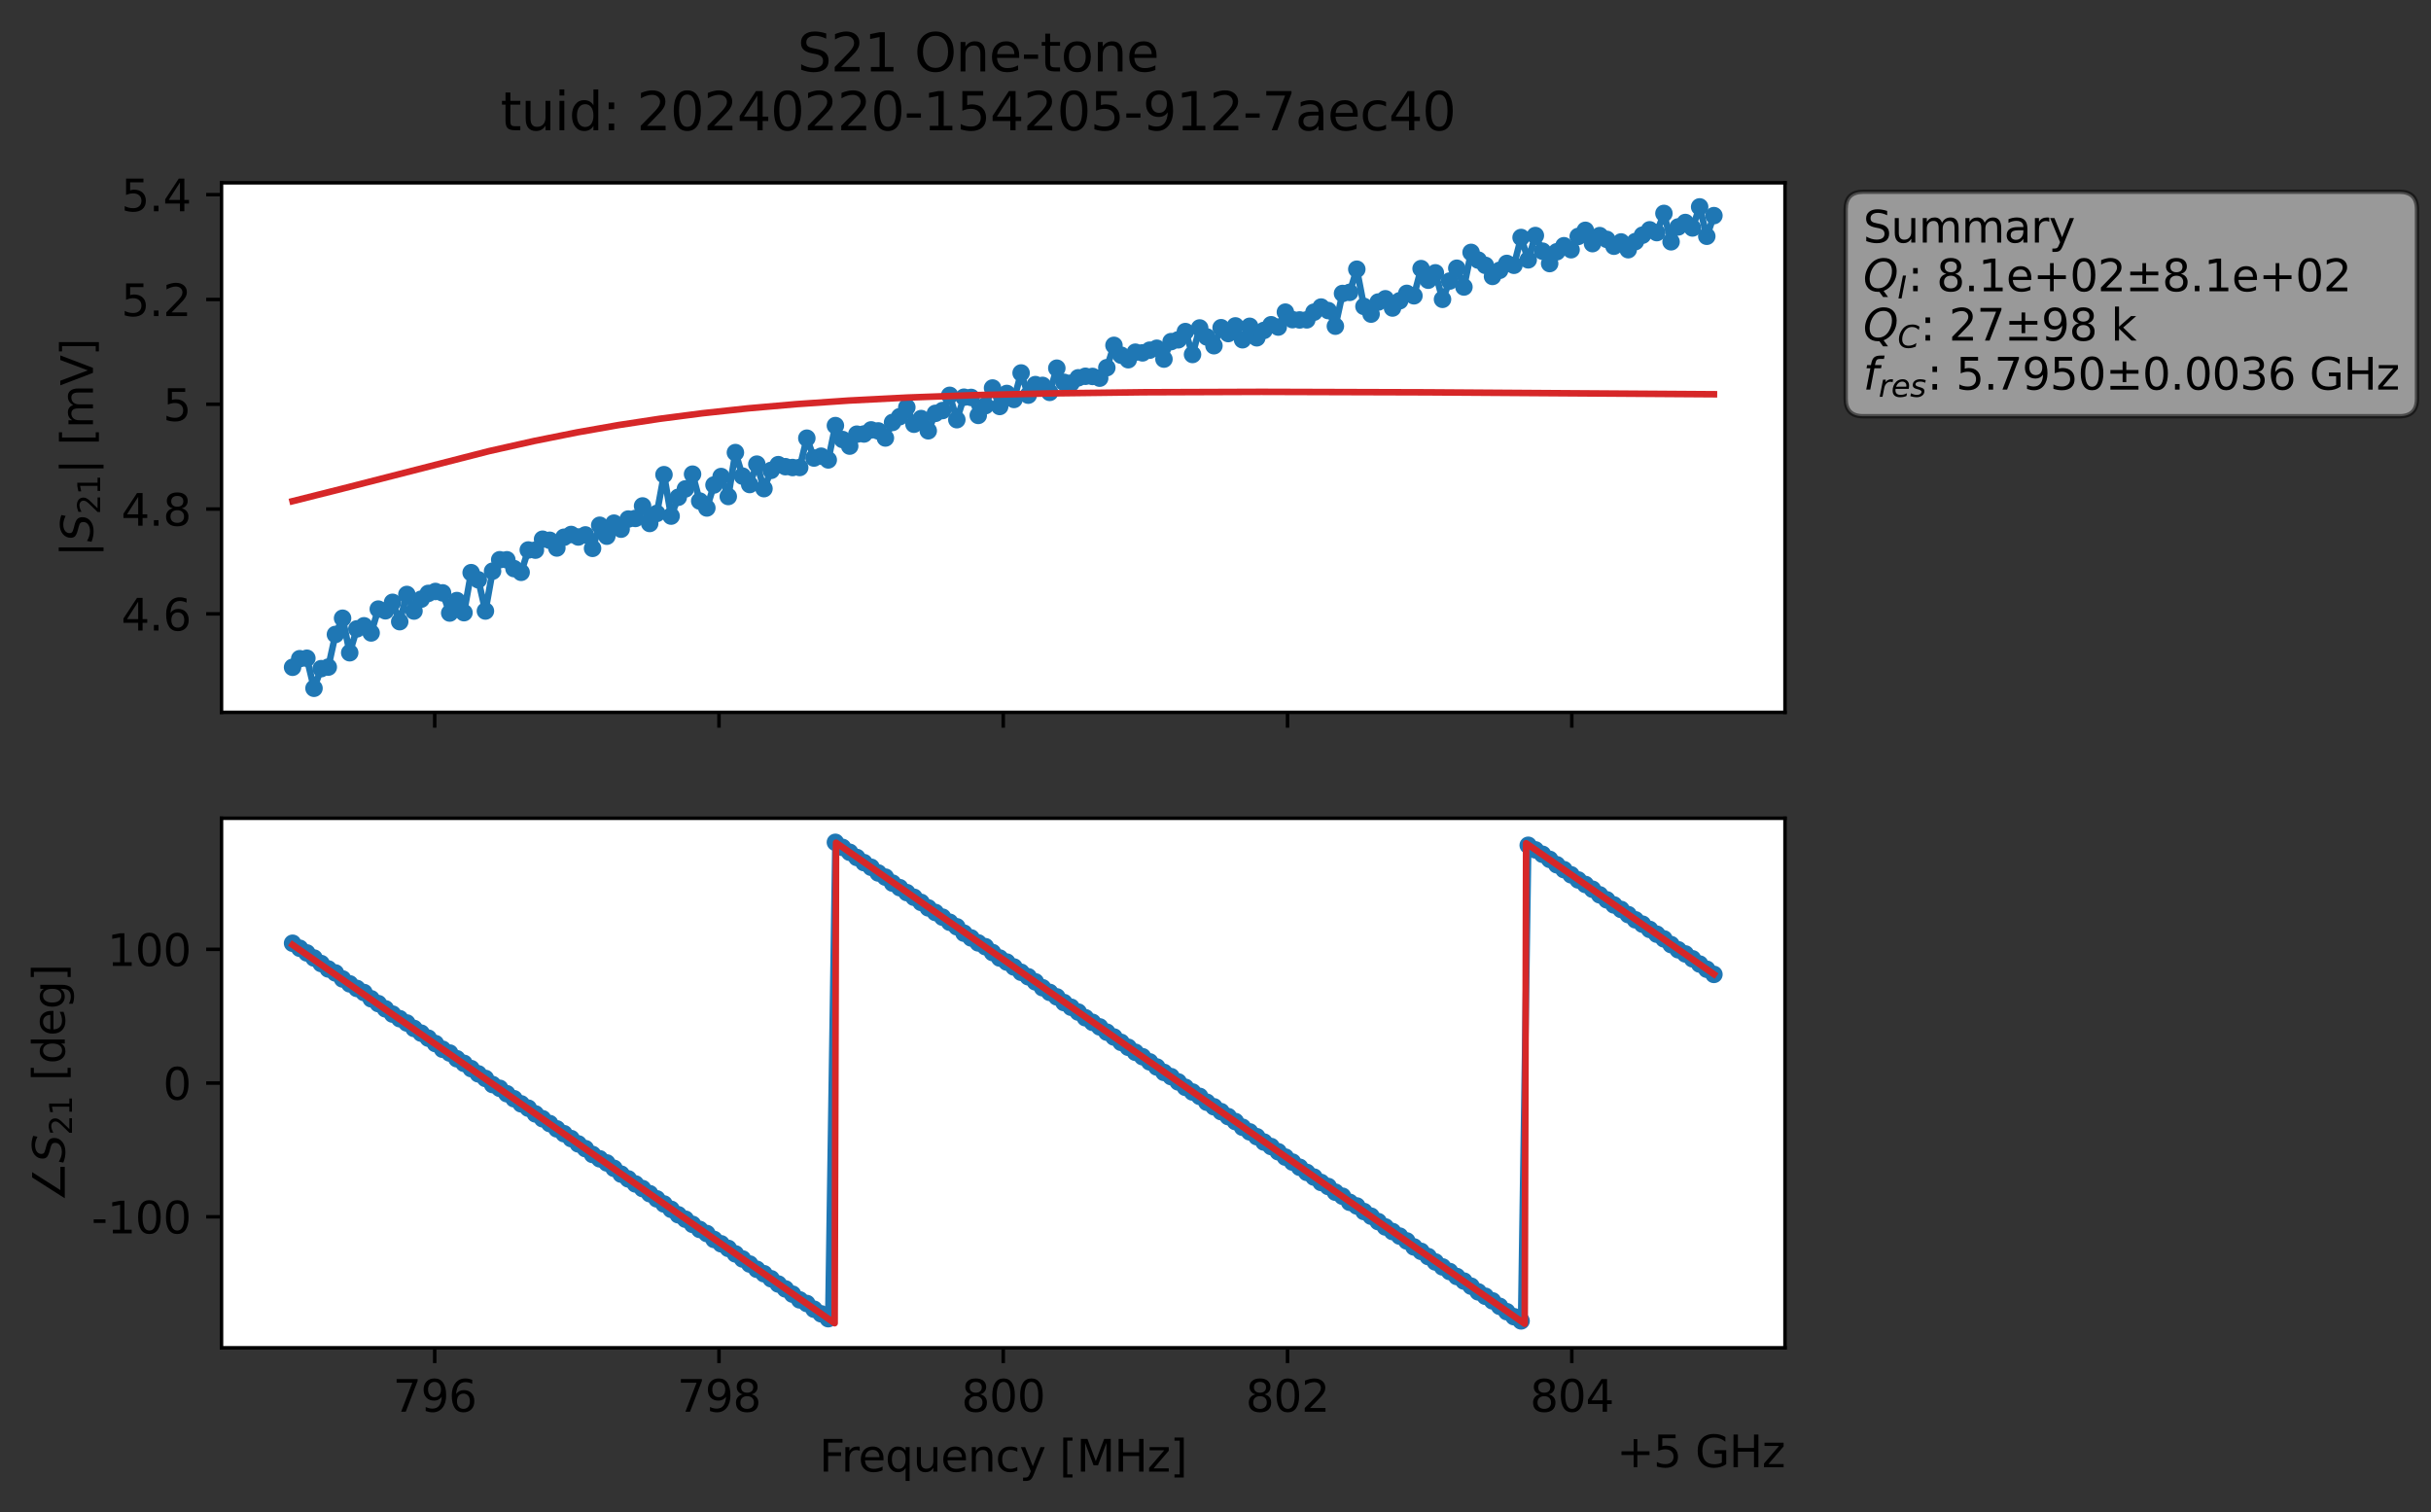 <?xml version="1.0" encoding="utf-8" standalone="no"?>
<!DOCTYPE svg PUBLIC "-//W3C//DTD SVG 1.1//EN"
  "http://www.w3.org/Graphics/SVG/1.1/DTD/svg11.dtd">
<svg xmlns:xlink="http://www.w3.org/1999/xlink" width="555.271pt" height="345.428pt" viewBox="0 0 555.271 345.428" xmlns="http://www.w3.org/2000/svg" version="1.1">
 <rect x="0" y="0" width="555.271" height="345.428" fill="#333333" stroke="none"/>
 <defs>
  <style type="text/css">*{stroke-linejoin: round; stroke-linecap: butt}</style>
 </defs>
 <g id="figure_1">
  <g id="patch_1">
   <path d="M 0 345.428 
L 555.271 345.428 
L 555.271 -0 
L 0 -0 
L 0 345.428 
z
" style="fill: none; opacity: 0"/>
  </g>
  <g id="axes_1">
   <g id="patch_2">
    <path d="M 50.595 162.72 
L 407.715 162.72 
L 407.715 41.76 
L 50.595 41.76 
z
" style="fill: #ffffff"/>
   </g>
   <g id="matplotlib.axis_1">
    <g id="xtick_1">
     <g id="line2d_1">
      <defs>
       <path id="m7f8664366d" d="M 0 0 
L 0 3.5 
" style="stroke: #000000; stroke-width: 0.8"/>
      </defs>
      <g>
       <use xlink:href="#m7f8664366d" x="99.293" y="162.72" style="stroke: #000000; stroke-width: 0.8"/>
      </g>
     </g>
    </g>
    <g id="xtick_2">
     <g id="line2d_2">
      <g>
       <use xlink:href="#m7f8664366d" x="164.224" y="162.72" style="stroke: #000000; stroke-width: 0.8"/>
      </g>
     </g>
    </g>
    <g id="xtick_3">
     <g id="line2d_3">
      <g>
       <use xlink:href="#m7f8664366d" x="229.155" y="162.72" style="stroke: #000000; stroke-width: 0.8"/>
      </g>
     </g>
    </g>
    <g id="xtick_4">
     <g id="line2d_4">
      <g>
       <use xlink:href="#m7f8664366d" x="294.086" y="162.72" style="stroke: #000000; stroke-width: 0.8"/>
      </g>
     </g>
    </g>
    <g id="xtick_5">
     <g id="line2d_5">
      <g>
       <use xlink:href="#m7f8664366d" x="359.017" y="162.72" style="stroke: #000000; stroke-width: 0.8"/>
      </g>
     </g>
    </g>
   </g>
   <g id="matplotlib.axis_2">
    <g id="ytick_1">
     <g id="line2d_6">
      <defs>
       <path id="mb304a27771" d="M 0 0 
L -3.5 0 
" style="stroke: #000000; stroke-width: 0.8"/>
      </defs>
      <g>
       <use xlink:href="#mb304a27771" x="50.595" y="140.228" style="stroke: #000000; stroke-width: 0.8"/>
      </g>
     </g>
     <g id="text_1">
      <!-- 4.6 -->
      <g transform="translate(27.692 144.027) scale(0.1 -0.1)">
       <defs>
        <path id="DejaVuSans-34" d="M 2419 4116 
L 825 1625 
L 2419 1625 
L 2419 4116 
z
M 2253 4666 
L 3047 4666 
L 3047 1625 
L 3713 1625 
L 3713 1100 
L 3047 1100 
L 3047 0 
L 2419 0 
L 2419 1100 
L 313 1100 
L 313 1709 
L 2253 4666 
z
" transform="scale(0.016)"/>
        <path id="DejaVuSans-2e" d="M 684 794 
L 1344 794 
L 1344 0 
L 684 0 
L 684 794 
z
" transform="scale(0.016)"/>
        <path id="DejaVuSans-36" d="M 2113 2584 
Q 1688 2584 1439 2293 
Q 1191 2003 1191 1497 
Q 1191 994 1439 701 
Q 1688 409 2113 409 
Q 2538 409 2786 701 
Q 3034 994 3034 1497 
Q 3034 2003 2786 2293 
Q 2538 2584 2113 2584 
z
M 3366 4563 
L 3366 3988 
Q 3128 4100 2886 4159 
Q 2644 4219 2406 4219 
Q 1781 4219 1451 3797 
Q 1122 3375 1075 2522 
Q 1259 2794 1537 2939 
Q 1816 3084 2150 3084 
Q 2853 3084 3261 2657 
Q 3669 2231 3669 1497 
Q 3669 778 3244 343 
Q 2819 -91 2113 -91 
Q 1303 -91 875 529 
Q 447 1150 447 2328 
Q 447 3434 972 4092 
Q 1497 4750 2381 4750 
Q 2619 4750 2861 4703 
Q 3103 4656 3366 4563 
z
" transform="scale(0.016)"/>
       </defs>
       <use xlink:href="#DejaVuSans-34"/>
       <use xlink:href="#DejaVuSans-2e" x="63.623"/>
       <use xlink:href="#DejaVuSans-36" x="95.41"/>
      </g>
     </g>
    </g>
    <g id="ytick_2">
     <g id="line2d_7">
      <g>
       <use xlink:href="#mb304a27771" x="50.595" y="116.286" style="stroke: #000000; stroke-width: 0.8"/>
      </g>
     </g>
     <g id="text_2">
      <!-- 4.8 -->
      <g transform="translate(27.692 120.085) scale(0.1 -0.1)">
       <defs>
        <path id="DejaVuSans-38" d="M 2034 2216 
Q 1584 2216 1326 1975 
Q 1069 1734 1069 1313 
Q 1069 891 1326 650 
Q 1584 409 2034 409 
Q 2484 409 2743 651 
Q 3003 894 3003 1313 
Q 3003 1734 2745 1975 
Q 2488 2216 2034 2216 
z
M 1403 2484 
Q 997 2584 770 2862 
Q 544 3141 544 3541 
Q 544 4100 942 4425 
Q 1341 4750 2034 4750 
Q 2731 4750 3128 4425 
Q 3525 4100 3525 3541 
Q 3525 3141 3298 2862 
Q 3072 2584 2669 2484 
Q 3125 2378 3379 2068 
Q 3634 1759 3634 1313 
Q 3634 634 3220 271 
Q 2806 -91 2034 -91 
Q 1263 -91 848 271 
Q 434 634 434 1313 
Q 434 1759 690 2068 
Q 947 2378 1403 2484 
z
M 1172 3481 
Q 1172 3119 1398 2916 
Q 1625 2713 2034 2713 
Q 2441 2713 2670 2916 
Q 2900 3119 2900 3481 
Q 2900 3844 2670 4047 
Q 2441 4250 2034 4250 
Q 1625 4250 1398 4047 
Q 1172 3844 1172 3481 
z
" transform="scale(0.016)"/>
       </defs>
       <use xlink:href="#DejaVuSans-34"/>
       <use xlink:href="#DejaVuSans-2e" x="63.623"/>
       <use xlink:href="#DejaVuSans-38" x="95.41"/>
      </g>
     </g>
    </g>
    <g id="ytick_3">
     <g id="line2d_8">
      <g>
       <use xlink:href="#mb304a27771" x="50.595" y="92.344" style="stroke: #000000; stroke-width: 0.8"/>
      </g>
     </g>
     <g id="text_3">
      <!-- 5 -->
      <g transform="translate(37.233 96.144) scale(0.1 -0.1)">
       <defs>
        <path id="DejaVuSans-35" d="M 691 4666 
L 3169 4666 
L 3169 4134 
L 1269 4134 
L 1269 2991 
Q 1406 3038 1543 3061 
Q 1681 3084 1819 3084 
Q 2600 3084 3056 2656 
Q 3513 2228 3513 1497 
Q 3513 744 3044 326 
Q 2575 -91 1722 -91 
Q 1428 -91 1123 -41 
Q 819 9 494 109 
L 494 744 
Q 775 591 1075 516 
Q 1375 441 1709 441 
Q 2250 441 2565 725 
Q 2881 1009 2881 1497 
Q 2881 1984 2565 2268 
Q 2250 2553 1709 2553 
Q 1456 2553 1204 2497 
Q 953 2441 691 2322 
L 691 4666 
z
" transform="scale(0.016)"/>
       </defs>
       <use xlink:href="#DejaVuSans-35"/>
      </g>
     </g>
    </g>
    <g id="ytick_4">
     <g id="line2d_9">
      <g>
       <use xlink:href="#mb304a27771" x="50.595" y="68.403" style="stroke: #000000; stroke-width: 0.8"/>
      </g>
     </g>
     <g id="text_4">
      <!-- 5.2 -->
      <g transform="translate(27.692 72.202) scale(0.1 -0.1)">
       <defs>
        <path id="DejaVuSans-32" d="M 1228 531 
L 3431 531 
L 3431 0 
L 469 0 
L 469 531 
Q 828 903 1448 1529 
Q 2069 2156 2228 2338 
Q 2531 2678 2651 2914 
Q 2772 3150 2772 3378 
Q 2772 3750 2511 3984 
Q 2250 4219 1831 4219 
Q 1534 4219 1204 4116 
Q 875 4013 500 3803 
L 500 4441 
Q 881 4594 1212 4672 
Q 1544 4750 1819 4750 
Q 2544 4750 2975 4387 
Q 3406 4025 3406 3419 
Q 3406 3131 3298 2873 
Q 3191 2616 2906 2266 
Q 2828 2175 2409 1742 
Q 1991 1309 1228 531 
z
" transform="scale(0.016)"/>
       </defs>
       <use xlink:href="#DejaVuSans-35"/>
       <use xlink:href="#DejaVuSans-2e" x="63.623"/>
       <use xlink:href="#DejaVuSans-32" x="95.41"/>
      </g>
     </g>
    </g>
    <g id="ytick_5">
     <g id="line2d_10">
      <g>
       <use xlink:href="#mb304a27771" x="50.595" y="44.461" style="stroke: #000000; stroke-width: 0.8"/>
      </g>
     </g>
     <g id="text_5">
      <!-- 5.4 -->
      <g transform="translate(27.692 48.26) scale(0.1 -0.1)">
       <use xlink:href="#DejaVuSans-35"/>
       <use xlink:href="#DejaVuSans-2e" x="63.623"/>
       <use xlink:href="#DejaVuSans-34" x="95.41"/>
      </g>
     </g>
    </g>
    <g id="text_6">
     <!-- $|S_{21}|$ [mV] -->
     <g transform="translate(21.292 127.19) rotate(-90) scale(0.1 -0.1)">
      <defs>
       <path id="DejaVuSans-7c" d="M 1344 4891 
L 1344 -1509 
L 813 -1509 
L 813 4891 
L 1344 4891 
z
" transform="scale(0.016)"/>
       <path id="DejaVuSans-Oblique-53" d="M 3859 4513 
L 3738 3897 
Q 3422 4066 3111 4152 
Q 2800 4238 2509 4238 
Q 1944 4238 1609 3991 
Q 1275 3744 1275 3334 
Q 1275 3109 1398 2989 
Q 1522 2869 2034 2731 
L 2413 2638 
Q 3053 2472 3303 2217 
Q 3553 1963 3553 1503 
Q 3553 797 2998 353 
Q 2444 -91 1538 -91 
Q 1166 -91 791 -17 
Q 416 56 38 206 
L 166 856 
Q 513 641 861 531 
Q 1209 422 1556 422 
Q 2147 422 2503 684 
Q 2859 947 2859 1369 
Q 2859 1650 2717 1795 
Q 2575 1941 2106 2059 
L 1728 2156 
Q 1081 2325 845 2545 
Q 609 2766 609 3163 
Q 609 3859 1145 4304 
Q 1681 4750 2541 4750 
Q 2875 4750 3203 4690 
Q 3531 4631 3859 4513 
z
" transform="scale(0.016)"/>
       <path id="DejaVuSans-31" d="M 794 531 
L 1825 531 
L 1825 4091 
L 703 3866 
L 703 4441 
L 1819 4666 
L 2450 4666 
L 2450 531 
L 3481 531 
L 3481 0 
L 794 0 
L 794 531 
z
" transform="scale(0.016)"/>
       <path id="DejaVuSans-20" transform="scale(0.016)"/>
       <path id="DejaVuSans-5b" d="M 550 4863 
L 1875 4863 
L 1875 4416 
L 1125 4416 
L 1125 -397 
L 1875 -397 
L 1875 -844 
L 550 -844 
L 550 4863 
z
" transform="scale(0.016)"/>
       <path id="DejaVuSans-6d" d="M 3328 2828 
Q 3544 3216 3844 3400 
Q 4144 3584 4550 3584 
Q 5097 3584 5394 3201 
Q 5691 2819 5691 2113 
L 5691 0 
L 5113 0 
L 5113 2094 
Q 5113 2597 4934 2840 
Q 4756 3084 4391 3084 
Q 3944 3084 3684 2787 
Q 3425 2491 3425 1978 
L 3425 0 
L 2847 0 
L 2847 2094 
Q 2847 2600 2669 2842 
Q 2491 3084 2119 3084 
Q 1678 3084 1418 2786 
Q 1159 2488 1159 1978 
L 1159 0 
L 581 0 
L 581 3500 
L 1159 3500 
L 1159 2956 
Q 1356 3278 1631 3431 
Q 1906 3584 2284 3584 
Q 2666 3584 2933 3390 
Q 3200 3197 3328 2828 
z
" transform="scale(0.016)"/>
       <path id="DejaVuSans-56" d="M 1831 0 
L 50 4666 
L 709 4666 
L 2188 738 
L 3669 4666 
L 4325 4666 
L 2547 0 
L 1831 0 
z
" transform="scale(0.016)"/>
       <path id="DejaVuSans-5d" d="M 1947 4863 
L 1947 -844 
L 622 -844 
L 622 -397 
L 1369 -397 
L 1369 4416 
L 622 4416 
L 622 4863 
L 1947 4863 
z
" transform="scale(0.016)"/>
      </defs>
      <use xlink:href="#DejaVuSans-7c" transform="translate(0 0.578)"/>
      <use xlink:href="#DejaVuSans-Oblique-53" transform="translate(33.691 0.578)"/>
      <use xlink:href="#DejaVuSans-32" transform="translate(97.168 -15.828) scale(0.7)"/>
      <use xlink:href="#DejaVuSans-31" transform="translate(141.704 -15.828) scale(0.7)"/>
      <use xlink:href="#DejaVuSans-7c" transform="translate(188.975 0.578)"/>
      <use xlink:href="#DejaVuSans-20" transform="translate(222.666 0.578)"/>
      <use xlink:href="#DejaVuSans-5b" transform="translate(254.453 0.578)"/>
      <use xlink:href="#DejaVuSans-6d" transform="translate(293.467 0.578)"/>
      <use xlink:href="#DejaVuSans-56" transform="translate(390.879 0.578)"/>
      <use xlink:href="#DejaVuSans-5d" transform="translate(459.287 0.578)"/>
     </g>
    </g>
   </g>
   <g id="line2d_11">
    <path d="M 66.828 152.423 
L 68.459 150.462 
L 70.091 150.359 
L 71.722 157.222 
L 73.354 152.737 
L 74.985 152.383 
L 76.617 144.922 
L 78.248 141.219 
L 79.879 149.105 
L 81.511 143.655 
L 83.142 142.946 
L 84.774 144.58 
L 86.405 139.132 
L 88.037 139.52 
L 89.668 137.585 
L 91.299 142.003 
L 92.931 135.787 
L 94.562 139.579 
L 96.194 136.872 
L 97.825 135.546 
L 99.457 135.106 
L 101.088 135.424 
L 102.719 140.033 
L 104.351 137.183 
L 105.982 139.95 
L 107.614 130.809 
L 109.245 132.438 
L 110.877 139.571 
L 112.508 130.467 
L 114.14 127.86 
L 115.771 127.867 
L 117.402 129.88 
L 119.034 130.734 
L 120.665 125.627 
L 122.297 125.667 
L 123.928 123.171 
L 125.56 123.412 
L 127.191 125.175 
L 128.822 122.724 
L 130.454 122.089 
L 132.085 122.663 
L 133.717 122.191 
L 135.348 125.261 
L 136.98 119.979 
L 138.611 122.48 
L 140.242 119.499 
L 141.874 120.879 
L 143.505 118.563 
L 145.137 118.425 
L 146.768 115.569 
L 148.4 119.574 
L 150.031 117.28 
L 151.662 108.427 
L 153.294 117.89 
L 154.925 113.588 
L 156.557 111.677 
L 158.188 108.308 
L 159.82 114.454 
L 161.451 116.034 
L 163.082 110.782 
L 164.714 108.851 
L 166.345 113.414 
L 167.977 103.379 
L 169.608 108.762 
L 171.24 110.679 
L 172.871 106.021 
L 174.502 111.618 
L 176.134 107.438 
L 177.765 106.138 
L 179.397 106.603 
L 181.028 106.794 
L 182.66 106.789 
L 184.291 100.091 
L 185.922 104.626 
L 187.554 104.209 
L 189.185 105.057 
L 190.817 97.214 
L 192.448 100.397 
L 194.08 101.904 
L 195.711 99.176 
L 197.342 99.135 
L 198.974 98.197 
L 200.605 98.431 
L 202.237 100.047 
L 203.868 96.497 
L 205.5 95.178 
L 207.131 93.036 
L 208.762 96.906 
L 210.394 95.612 
L 212.025 98.405 
L 213.657 94.419 
L 215.288 93.778 
L 216.92 90.303 
L 218.551 95.867 
L 220.182 90.729 
L 221.814 90.782 
L 223.445 94.891 
L 225.077 92.665 
L 226.708 88.631 
L 228.34 92.851 
L 229.971 89.876 
L 231.602 91.247 
L 233.234 85.196 
L 234.865 90.266 
L 236.497 87.853 
L 238.128 88.034 
L 239.76 89.632 
L 241.391 84.102 
L 243.022 87.33 
L 244.654 87.525 
L 246.285 86.301 
L 247.917 85.951 
L 249.548 85.989 
L 251.18 86.381 
L 252.811 83.992 
L 254.442 78.885 
L 256.074 81.134 
L 257.705 82.171 
L 259.337 80.448 
L 260.968 80.604 
L 262.6 79.989 
L 264.231 79.549 
L 265.862 82.028 
L 267.494 78.03 
L 269.125 77.62 
L 270.757 75.738 
L 272.388 80.973 
L 274.02 74.914 
L 277.282 78.97 
L 278.914 74.855 
L 280.545 76.195 
L 282.177 74.442 
L 283.808 77.61 
L 285.44 74.535 
L 287.071 77.162 
L 288.703 75.476 
L 290.334 74.179 
L 291.965 74.712 
L 293.597 71.299 
L 295.228 73.016 
L 298.491 73.061 
L 300.123 71.317 
L 301.754 70.138 
L 303.385 70.944 
L 305.017 74.51 
L 306.648 67.036 
L 308.28 66.782 
L 309.911 61.494 
L 311.543 69.994 
L 313.174 71.753 
L 314.805 68.991 
L 316.437 68.247 
L 318.068 70.36 
L 321.331 67.011 
L 322.963 67.57 
L 324.594 61.355 
L 326.225 64.006 
L 327.857 62.323 
L 329.488 68.377 
L 331.12 64.199 
L 332.751 61.271 
L 334.383 65.559 
L 336.014 57.65 
L 337.645 59.409 
L 339.277 60.614 
L 340.908 63.143 
L 342.54 61.743 
L 344.171 60.171 
L 345.803 60.601 
L 347.434 54.248 
L 349.065 59.353 
L 350.697 53.8 
L 352.328 57.371 
L 353.96 60.207 
L 355.591 57.51 
L 357.223 56.128 
L 358.854 57.046 
L 360.485 54.006 
L 362.117 52.613 
L 363.748 55.654 
L 365.38 53.818 
L 367.011 54.681 
L 368.643 56.244 
L 370.274 55.265 
L 371.905 57.039 
L 373.537 55.183 
L 375.168 53.72 
L 376.8 52.497 
L 378.431 53.134 
L 380.063 48.749 
L 381.694 55.233 
L 383.325 51.835 
L 384.957 50.825 
L 386.588 52.073 
L 388.22 47.258 
L 389.851 53.968 
L 391.483 49.253 
L 391.483 49.253 
" clip-path="url(#p3360e77ce6)" style="fill: none; stroke: #1f77b4; stroke-width: 1.5; stroke-linecap: square"/>
    <defs>
     <path id="mb41a681462" d="M 0 1.5 
C 0.398 1.5 0.779 1.342 1.061 1.061 
C 1.342 0.779 1.5 0.398 1.5 0 
C 1.5 -0.398 1.342 -0.779 1.061 -1.061 
C 0.779 -1.342 0.398 -1.5 0 -1.5 
C -0.398 -1.5 -0.779 -1.342 -1.061 -1.061 
C -1.342 -0.779 -1.5 -0.398 -1.5 0 
C -1.5 0.398 -1.342 0.779 -1.061 1.061 
C -0.779 1.342 -0.398 1.5 0 1.5 
z
" style="stroke: #1f77b4"/>
    </defs>
    <g clip-path="url(#p3360e77ce6)">
     <use xlink:href="#mb41a681462" x="66.828" y="152.423" style="fill: #1f77b4; stroke: #1f77b4"/>
     <use xlink:href="#mb41a681462" x="68.459" y="150.462" style="fill: #1f77b4; stroke: #1f77b4"/>
     <use xlink:href="#mb41a681462" x="70.091" y="150.359" style="fill: #1f77b4; stroke: #1f77b4"/>
     <use xlink:href="#mb41a681462" x="71.722" y="157.222" style="fill: #1f77b4; stroke: #1f77b4"/>
     <use xlink:href="#mb41a681462" x="73.354" y="152.737" style="fill: #1f77b4; stroke: #1f77b4"/>
     <use xlink:href="#mb41a681462" x="74.985" y="152.383" style="fill: #1f77b4; stroke: #1f77b4"/>
     <use xlink:href="#mb41a681462" x="76.617" y="144.922" style="fill: #1f77b4; stroke: #1f77b4"/>
     <use xlink:href="#mb41a681462" x="78.248" y="141.219" style="fill: #1f77b4; stroke: #1f77b4"/>
     <use xlink:href="#mb41a681462" x="79.879" y="149.105" style="fill: #1f77b4; stroke: #1f77b4"/>
     <use xlink:href="#mb41a681462" x="81.511" y="143.655" style="fill: #1f77b4; stroke: #1f77b4"/>
     <use xlink:href="#mb41a681462" x="83.142" y="142.946" style="fill: #1f77b4; stroke: #1f77b4"/>
     <use xlink:href="#mb41a681462" x="84.774" y="144.58" style="fill: #1f77b4; stroke: #1f77b4"/>
     <use xlink:href="#mb41a681462" x="86.405" y="139.132" style="fill: #1f77b4; stroke: #1f77b4"/>
     <use xlink:href="#mb41a681462" x="88.037" y="139.52" style="fill: #1f77b4; stroke: #1f77b4"/>
     <use xlink:href="#mb41a681462" x="89.668" y="137.585" style="fill: #1f77b4; stroke: #1f77b4"/>
     <use xlink:href="#mb41a681462" x="91.299" y="142.003" style="fill: #1f77b4; stroke: #1f77b4"/>
     <use xlink:href="#mb41a681462" x="92.931" y="135.787" style="fill: #1f77b4; stroke: #1f77b4"/>
     <use xlink:href="#mb41a681462" x="94.562" y="139.579" style="fill: #1f77b4; stroke: #1f77b4"/>
     <use xlink:href="#mb41a681462" x="96.194" y="136.872" style="fill: #1f77b4; stroke: #1f77b4"/>
     <use xlink:href="#mb41a681462" x="97.825" y="135.546" style="fill: #1f77b4; stroke: #1f77b4"/>
     <use xlink:href="#mb41a681462" x="99.457" y="135.106" style="fill: #1f77b4; stroke: #1f77b4"/>
     <use xlink:href="#mb41a681462" x="101.088" y="135.424" style="fill: #1f77b4; stroke: #1f77b4"/>
     <use xlink:href="#mb41a681462" x="102.719" y="140.033" style="fill: #1f77b4; stroke: #1f77b4"/>
     <use xlink:href="#mb41a681462" x="104.351" y="137.183" style="fill: #1f77b4; stroke: #1f77b4"/>
     <use xlink:href="#mb41a681462" x="105.982" y="139.95" style="fill: #1f77b4; stroke: #1f77b4"/>
     <use xlink:href="#mb41a681462" x="107.614" y="130.809" style="fill: #1f77b4; stroke: #1f77b4"/>
     <use xlink:href="#mb41a681462" x="109.245" y="132.438" style="fill: #1f77b4; stroke: #1f77b4"/>
     <use xlink:href="#mb41a681462" x="110.877" y="139.571" style="fill: #1f77b4; stroke: #1f77b4"/>
     <use xlink:href="#mb41a681462" x="112.508" y="130.467" style="fill: #1f77b4; stroke: #1f77b4"/>
     <use xlink:href="#mb41a681462" x="114.14" y="127.86" style="fill: #1f77b4; stroke: #1f77b4"/>
     <use xlink:href="#mb41a681462" x="115.771" y="127.867" style="fill: #1f77b4; stroke: #1f77b4"/>
     <use xlink:href="#mb41a681462" x="117.402" y="129.88" style="fill: #1f77b4; stroke: #1f77b4"/>
     <use xlink:href="#mb41a681462" x="119.034" y="130.734" style="fill: #1f77b4; stroke: #1f77b4"/>
     <use xlink:href="#mb41a681462" x="120.665" y="125.627" style="fill: #1f77b4; stroke: #1f77b4"/>
     <use xlink:href="#mb41a681462" x="122.297" y="125.667" style="fill: #1f77b4; stroke: #1f77b4"/>
     <use xlink:href="#mb41a681462" x="123.928" y="123.171" style="fill: #1f77b4; stroke: #1f77b4"/>
     <use xlink:href="#mb41a681462" x="125.56" y="123.412" style="fill: #1f77b4; stroke: #1f77b4"/>
     <use xlink:href="#mb41a681462" x="127.191" y="125.175" style="fill: #1f77b4; stroke: #1f77b4"/>
     <use xlink:href="#mb41a681462" x="128.822" y="122.724" style="fill: #1f77b4; stroke: #1f77b4"/>
     <use xlink:href="#mb41a681462" x="130.454" y="122.089" style="fill: #1f77b4; stroke: #1f77b4"/>
     <use xlink:href="#mb41a681462" x="132.085" y="122.663" style="fill: #1f77b4; stroke: #1f77b4"/>
     <use xlink:href="#mb41a681462" x="133.717" y="122.191" style="fill: #1f77b4; stroke: #1f77b4"/>
     <use xlink:href="#mb41a681462" x="135.348" y="125.261" style="fill: #1f77b4; stroke: #1f77b4"/>
     <use xlink:href="#mb41a681462" x="136.98" y="119.979" style="fill: #1f77b4; stroke: #1f77b4"/>
     <use xlink:href="#mb41a681462" x="138.611" y="122.48" style="fill: #1f77b4; stroke: #1f77b4"/>
     <use xlink:href="#mb41a681462" x="140.242" y="119.499" style="fill: #1f77b4; stroke: #1f77b4"/>
     <use xlink:href="#mb41a681462" x="141.874" y="120.879" style="fill: #1f77b4; stroke: #1f77b4"/>
     <use xlink:href="#mb41a681462" x="143.505" y="118.563" style="fill: #1f77b4; stroke: #1f77b4"/>
     <use xlink:href="#mb41a681462" x="145.137" y="118.425" style="fill: #1f77b4; stroke: #1f77b4"/>
     <use xlink:href="#mb41a681462" x="146.768" y="115.569" style="fill: #1f77b4; stroke: #1f77b4"/>
     <use xlink:href="#mb41a681462" x="148.4" y="119.574" style="fill: #1f77b4; stroke: #1f77b4"/>
     <use xlink:href="#mb41a681462" x="150.031" y="117.28" style="fill: #1f77b4; stroke: #1f77b4"/>
     <use xlink:href="#mb41a681462" x="151.662" y="108.427" style="fill: #1f77b4; stroke: #1f77b4"/>
     <use xlink:href="#mb41a681462" x="153.294" y="117.89" style="fill: #1f77b4; stroke: #1f77b4"/>
     <use xlink:href="#mb41a681462" x="154.925" y="113.588" style="fill: #1f77b4; stroke: #1f77b4"/>
     <use xlink:href="#mb41a681462" x="156.557" y="111.677" style="fill: #1f77b4; stroke: #1f77b4"/>
     <use xlink:href="#mb41a681462" x="158.188" y="108.308" style="fill: #1f77b4; stroke: #1f77b4"/>
     <use xlink:href="#mb41a681462" x="159.82" y="114.454" style="fill: #1f77b4; stroke: #1f77b4"/>
     <use xlink:href="#mb41a681462" x="161.451" y="116.034" style="fill: #1f77b4; stroke: #1f77b4"/>
     <use xlink:href="#mb41a681462" x="163.082" y="110.782" style="fill: #1f77b4; stroke: #1f77b4"/>
     <use xlink:href="#mb41a681462" x="164.714" y="108.851" style="fill: #1f77b4; stroke: #1f77b4"/>
     <use xlink:href="#mb41a681462" x="166.345" y="113.414" style="fill: #1f77b4; stroke: #1f77b4"/>
     <use xlink:href="#mb41a681462" x="167.977" y="103.379" style="fill: #1f77b4; stroke: #1f77b4"/>
     <use xlink:href="#mb41a681462" x="169.608" y="108.762" style="fill: #1f77b4; stroke: #1f77b4"/>
     <use xlink:href="#mb41a681462" x="171.24" y="110.679" style="fill: #1f77b4; stroke: #1f77b4"/>
     <use xlink:href="#mb41a681462" x="172.871" y="106.021" style="fill: #1f77b4; stroke: #1f77b4"/>
     <use xlink:href="#mb41a681462" x="174.502" y="111.618" style="fill: #1f77b4; stroke: #1f77b4"/>
     <use xlink:href="#mb41a681462" x="176.134" y="107.438" style="fill: #1f77b4; stroke: #1f77b4"/>
     <use xlink:href="#mb41a681462" x="177.765" y="106.138" style="fill: #1f77b4; stroke: #1f77b4"/>
     <use xlink:href="#mb41a681462" x="179.397" y="106.603" style="fill: #1f77b4; stroke: #1f77b4"/>
     <use xlink:href="#mb41a681462" x="181.028" y="106.794" style="fill: #1f77b4; stroke: #1f77b4"/>
     <use xlink:href="#mb41a681462" x="182.66" y="106.789" style="fill: #1f77b4; stroke: #1f77b4"/>
     <use xlink:href="#mb41a681462" x="184.291" y="100.091" style="fill: #1f77b4; stroke: #1f77b4"/>
     <use xlink:href="#mb41a681462" x="185.922" y="104.626" style="fill: #1f77b4; stroke: #1f77b4"/>
     <use xlink:href="#mb41a681462" x="187.554" y="104.209" style="fill: #1f77b4; stroke: #1f77b4"/>
     <use xlink:href="#mb41a681462" x="189.185" y="105.057" style="fill: #1f77b4; stroke: #1f77b4"/>
     <use xlink:href="#mb41a681462" x="190.817" y="97.214" style="fill: #1f77b4; stroke: #1f77b4"/>
     <use xlink:href="#mb41a681462" x="192.448" y="100.397" style="fill: #1f77b4; stroke: #1f77b4"/>
     <use xlink:href="#mb41a681462" x="194.08" y="101.904" style="fill: #1f77b4; stroke: #1f77b4"/>
     <use xlink:href="#mb41a681462" x="195.711" y="99.176" style="fill: #1f77b4; stroke: #1f77b4"/>
     <use xlink:href="#mb41a681462" x="197.342" y="99.135" style="fill: #1f77b4; stroke: #1f77b4"/>
     <use xlink:href="#mb41a681462" x="198.974" y="98.197" style="fill: #1f77b4; stroke: #1f77b4"/>
     <use xlink:href="#mb41a681462" x="200.605" y="98.431" style="fill: #1f77b4; stroke: #1f77b4"/>
     <use xlink:href="#mb41a681462" x="202.237" y="100.047" style="fill: #1f77b4; stroke: #1f77b4"/>
     <use xlink:href="#mb41a681462" x="203.868" y="96.497" style="fill: #1f77b4; stroke: #1f77b4"/>
     <use xlink:href="#mb41a681462" x="205.5" y="95.178" style="fill: #1f77b4; stroke: #1f77b4"/>
     <use xlink:href="#mb41a681462" x="207.131" y="93.036" style="fill: #1f77b4; stroke: #1f77b4"/>
     <use xlink:href="#mb41a681462" x="208.762" y="96.906" style="fill: #1f77b4; stroke: #1f77b4"/>
     <use xlink:href="#mb41a681462" x="210.394" y="95.612" style="fill: #1f77b4; stroke: #1f77b4"/>
     <use xlink:href="#mb41a681462" x="212.025" y="98.405" style="fill: #1f77b4; stroke: #1f77b4"/>
     <use xlink:href="#mb41a681462" x="213.657" y="94.419" style="fill: #1f77b4; stroke: #1f77b4"/>
     <use xlink:href="#mb41a681462" x="215.288" y="93.778" style="fill: #1f77b4; stroke: #1f77b4"/>
     <use xlink:href="#mb41a681462" x="216.92" y="90.303" style="fill: #1f77b4; stroke: #1f77b4"/>
     <use xlink:href="#mb41a681462" x="218.551" y="95.867" style="fill: #1f77b4; stroke: #1f77b4"/>
     <use xlink:href="#mb41a681462" x="220.182" y="90.729" style="fill: #1f77b4; stroke: #1f77b4"/>
     <use xlink:href="#mb41a681462" x="221.814" y="90.782" style="fill: #1f77b4; stroke: #1f77b4"/>
     <use xlink:href="#mb41a681462" x="223.445" y="94.891" style="fill: #1f77b4; stroke: #1f77b4"/>
     <use xlink:href="#mb41a681462" x="225.077" y="92.665" style="fill: #1f77b4; stroke: #1f77b4"/>
     <use xlink:href="#mb41a681462" x="226.708" y="88.631" style="fill: #1f77b4; stroke: #1f77b4"/>
     <use xlink:href="#mb41a681462" x="228.34" y="92.851" style="fill: #1f77b4; stroke: #1f77b4"/>
     <use xlink:href="#mb41a681462" x="229.971" y="89.876" style="fill: #1f77b4; stroke: #1f77b4"/>
     <use xlink:href="#mb41a681462" x="231.602" y="91.247" style="fill: #1f77b4; stroke: #1f77b4"/>
     <use xlink:href="#mb41a681462" x="233.234" y="85.196" style="fill: #1f77b4; stroke: #1f77b4"/>
     <use xlink:href="#mb41a681462" x="234.865" y="90.266" style="fill: #1f77b4; stroke: #1f77b4"/>
     <use xlink:href="#mb41a681462" x="236.497" y="87.853" style="fill: #1f77b4; stroke: #1f77b4"/>
     <use xlink:href="#mb41a681462" x="238.128" y="88.034" style="fill: #1f77b4; stroke: #1f77b4"/>
     <use xlink:href="#mb41a681462" x="239.76" y="89.632" style="fill: #1f77b4; stroke: #1f77b4"/>
     <use xlink:href="#mb41a681462" x="241.391" y="84.102" style="fill: #1f77b4; stroke: #1f77b4"/>
     <use xlink:href="#mb41a681462" x="243.022" y="87.33" style="fill: #1f77b4; stroke: #1f77b4"/>
     <use xlink:href="#mb41a681462" x="244.654" y="87.525" style="fill: #1f77b4; stroke: #1f77b4"/>
     <use xlink:href="#mb41a681462" x="246.285" y="86.301" style="fill: #1f77b4; stroke: #1f77b4"/>
     <use xlink:href="#mb41a681462" x="247.917" y="85.951" style="fill: #1f77b4; stroke: #1f77b4"/>
     <use xlink:href="#mb41a681462" x="249.548" y="85.989" style="fill: #1f77b4; stroke: #1f77b4"/>
     <use xlink:href="#mb41a681462" x="251.18" y="86.381" style="fill: #1f77b4; stroke: #1f77b4"/>
     <use xlink:href="#mb41a681462" x="252.811" y="83.992" style="fill: #1f77b4; stroke: #1f77b4"/>
     <use xlink:href="#mb41a681462" x="254.442" y="78.885" style="fill: #1f77b4; stroke: #1f77b4"/>
     <use xlink:href="#mb41a681462" x="256.074" y="81.134" style="fill: #1f77b4; stroke: #1f77b4"/>
     <use xlink:href="#mb41a681462" x="257.705" y="82.171" style="fill: #1f77b4; stroke: #1f77b4"/>
     <use xlink:href="#mb41a681462" x="259.337" y="80.448" style="fill: #1f77b4; stroke: #1f77b4"/>
     <use xlink:href="#mb41a681462" x="260.968" y="80.604" style="fill: #1f77b4; stroke: #1f77b4"/>
     <use xlink:href="#mb41a681462" x="262.6" y="79.989" style="fill: #1f77b4; stroke: #1f77b4"/>
     <use xlink:href="#mb41a681462" x="264.231" y="79.549" style="fill: #1f77b4; stroke: #1f77b4"/>
     <use xlink:href="#mb41a681462" x="265.862" y="82.028" style="fill: #1f77b4; stroke: #1f77b4"/>
     <use xlink:href="#mb41a681462" x="267.494" y="78.03" style="fill: #1f77b4; stroke: #1f77b4"/>
     <use xlink:href="#mb41a681462" x="269.125" y="77.62" style="fill: #1f77b4; stroke: #1f77b4"/>
     <use xlink:href="#mb41a681462" x="270.757" y="75.738" style="fill: #1f77b4; stroke: #1f77b4"/>
     <use xlink:href="#mb41a681462" x="272.388" y="80.973" style="fill: #1f77b4; stroke: #1f77b4"/>
     <use xlink:href="#mb41a681462" x="274.02" y="74.914" style="fill: #1f77b4; stroke: #1f77b4"/>
     <use xlink:href="#mb41a681462" x="275.651" y="76.97" style="fill: #1f77b4; stroke: #1f77b4"/>
     <use xlink:href="#mb41a681462" x="277.282" y="78.97" style="fill: #1f77b4; stroke: #1f77b4"/>
     <use xlink:href="#mb41a681462" x="278.914" y="74.855" style="fill: #1f77b4; stroke: #1f77b4"/>
     <use xlink:href="#mb41a681462" x="280.545" y="76.195" style="fill: #1f77b4; stroke: #1f77b4"/>
     <use xlink:href="#mb41a681462" x="282.177" y="74.442" style="fill: #1f77b4; stroke: #1f77b4"/>
     <use xlink:href="#mb41a681462" x="283.808" y="77.61" style="fill: #1f77b4; stroke: #1f77b4"/>
     <use xlink:href="#mb41a681462" x="285.44" y="74.535" style="fill: #1f77b4; stroke: #1f77b4"/>
     <use xlink:href="#mb41a681462" x="287.071" y="77.162" style="fill: #1f77b4; stroke: #1f77b4"/>
     <use xlink:href="#mb41a681462" x="288.703" y="75.476" style="fill: #1f77b4; stroke: #1f77b4"/>
     <use xlink:href="#mb41a681462" x="290.334" y="74.179" style="fill: #1f77b4; stroke: #1f77b4"/>
     <use xlink:href="#mb41a681462" x="291.965" y="74.712" style="fill: #1f77b4; stroke: #1f77b4"/>
     <use xlink:href="#mb41a681462" x="293.597" y="71.299" style="fill: #1f77b4; stroke: #1f77b4"/>
     <use xlink:href="#mb41a681462" x="295.228" y="73.016" style="fill: #1f77b4; stroke: #1f77b4"/>
     <use xlink:href="#mb41a681462" x="296.86" y="73.081" style="fill: #1f77b4; stroke: #1f77b4"/>
     <use xlink:href="#mb41a681462" x="298.491" y="73.061" style="fill: #1f77b4; stroke: #1f77b4"/>
     <use xlink:href="#mb41a681462" x="300.123" y="71.317" style="fill: #1f77b4; stroke: #1f77b4"/>
     <use xlink:href="#mb41a681462" x="301.754" y="70.138" style="fill: #1f77b4; stroke: #1f77b4"/>
     <use xlink:href="#mb41a681462" x="303.385" y="70.944" style="fill: #1f77b4; stroke: #1f77b4"/>
     <use xlink:href="#mb41a681462" x="305.017" y="74.51" style="fill: #1f77b4; stroke: #1f77b4"/>
     <use xlink:href="#mb41a681462" x="306.648" y="67.036" style="fill: #1f77b4; stroke: #1f77b4"/>
     <use xlink:href="#mb41a681462" x="308.28" y="66.782" style="fill: #1f77b4; stroke: #1f77b4"/>
     <use xlink:href="#mb41a681462" x="309.911" y="61.494" style="fill: #1f77b4; stroke: #1f77b4"/>
     <use xlink:href="#mb41a681462" x="311.543" y="69.994" style="fill: #1f77b4; stroke: #1f77b4"/>
     <use xlink:href="#mb41a681462" x="313.174" y="71.753" style="fill: #1f77b4; stroke: #1f77b4"/>
     <use xlink:href="#mb41a681462" x="314.805" y="68.991" style="fill: #1f77b4; stroke: #1f77b4"/>
     <use xlink:href="#mb41a681462" x="316.437" y="68.247" style="fill: #1f77b4; stroke: #1f77b4"/>
     <use xlink:href="#mb41a681462" x="318.068" y="70.36" style="fill: #1f77b4; stroke: #1f77b4"/>
     <use xlink:href="#mb41a681462" x="319.7" y="68.705" style="fill: #1f77b4; stroke: #1f77b4"/>
     <use xlink:href="#mb41a681462" x="321.331" y="67.011" style="fill: #1f77b4; stroke: #1f77b4"/>
     <use xlink:href="#mb41a681462" x="322.963" y="67.57" style="fill: #1f77b4; stroke: #1f77b4"/>
     <use xlink:href="#mb41a681462" x="324.594" y="61.355" style="fill: #1f77b4; stroke: #1f77b4"/>
     <use xlink:href="#mb41a681462" x="326.225" y="64.006" style="fill: #1f77b4; stroke: #1f77b4"/>
     <use xlink:href="#mb41a681462" x="327.857" y="62.323" style="fill: #1f77b4; stroke: #1f77b4"/>
     <use xlink:href="#mb41a681462" x="329.488" y="68.377" style="fill: #1f77b4; stroke: #1f77b4"/>
     <use xlink:href="#mb41a681462" x="331.12" y="64.199" style="fill: #1f77b4; stroke: #1f77b4"/>
     <use xlink:href="#mb41a681462" x="332.751" y="61.271" style="fill: #1f77b4; stroke: #1f77b4"/>
     <use xlink:href="#mb41a681462" x="334.383" y="65.559" style="fill: #1f77b4; stroke: #1f77b4"/>
     <use xlink:href="#mb41a681462" x="336.014" y="57.65" style="fill: #1f77b4; stroke: #1f77b4"/>
     <use xlink:href="#mb41a681462" x="337.645" y="59.409" style="fill: #1f77b4; stroke: #1f77b4"/>
     <use xlink:href="#mb41a681462" x="339.277" y="60.614" style="fill: #1f77b4; stroke: #1f77b4"/>
     <use xlink:href="#mb41a681462" x="340.908" y="63.143" style="fill: #1f77b4; stroke: #1f77b4"/>
     <use xlink:href="#mb41a681462" x="342.54" y="61.743" style="fill: #1f77b4; stroke: #1f77b4"/>
     <use xlink:href="#mb41a681462" x="344.171" y="60.171" style="fill: #1f77b4; stroke: #1f77b4"/>
     <use xlink:href="#mb41a681462" x="345.803" y="60.601" style="fill: #1f77b4; stroke: #1f77b4"/>
     <use xlink:href="#mb41a681462" x="347.434" y="54.248" style="fill: #1f77b4; stroke: #1f77b4"/>
     <use xlink:href="#mb41a681462" x="349.065" y="59.353" style="fill: #1f77b4; stroke: #1f77b4"/>
     <use xlink:href="#mb41a681462" x="350.697" y="53.8" style="fill: #1f77b4; stroke: #1f77b4"/>
     <use xlink:href="#mb41a681462" x="352.328" y="57.371" style="fill: #1f77b4; stroke: #1f77b4"/>
     <use xlink:href="#mb41a681462" x="353.96" y="60.207" style="fill: #1f77b4; stroke: #1f77b4"/>
     <use xlink:href="#mb41a681462" x="355.591" y="57.51" style="fill: #1f77b4; stroke: #1f77b4"/>
     <use xlink:href="#mb41a681462" x="357.223" y="56.128" style="fill: #1f77b4; stroke: #1f77b4"/>
     <use xlink:href="#mb41a681462" x="358.854" y="57.046" style="fill: #1f77b4; stroke: #1f77b4"/>
     <use xlink:href="#mb41a681462" x="360.485" y="54.006" style="fill: #1f77b4; stroke: #1f77b4"/>
     <use xlink:href="#mb41a681462" x="362.117" y="52.613" style="fill: #1f77b4; stroke: #1f77b4"/>
     <use xlink:href="#mb41a681462" x="363.748" y="55.654" style="fill: #1f77b4; stroke: #1f77b4"/>
     <use xlink:href="#mb41a681462" x="365.38" y="53.818" style="fill: #1f77b4; stroke: #1f77b4"/>
     <use xlink:href="#mb41a681462" x="367.011" y="54.681" style="fill: #1f77b4; stroke: #1f77b4"/>
     <use xlink:href="#mb41a681462" x="368.643" y="56.244" style="fill: #1f77b4; stroke: #1f77b4"/>
     <use xlink:href="#mb41a681462" x="370.274" y="55.265" style="fill: #1f77b4; stroke: #1f77b4"/>
     <use xlink:href="#mb41a681462" x="371.905" y="57.039" style="fill: #1f77b4; stroke: #1f77b4"/>
     <use xlink:href="#mb41a681462" x="373.537" y="55.183" style="fill: #1f77b4; stroke: #1f77b4"/>
     <use xlink:href="#mb41a681462" x="375.168" y="53.72" style="fill: #1f77b4; stroke: #1f77b4"/>
     <use xlink:href="#mb41a681462" x="376.8" y="52.497" style="fill: #1f77b4; stroke: #1f77b4"/>
     <use xlink:href="#mb41a681462" x="378.431" y="53.134" style="fill: #1f77b4; stroke: #1f77b4"/>
     <use xlink:href="#mb41a681462" x="380.063" y="48.749" style="fill: #1f77b4; stroke: #1f77b4"/>
     <use xlink:href="#mb41a681462" x="381.694" y="55.233" style="fill: #1f77b4; stroke: #1f77b4"/>
     <use xlink:href="#mb41a681462" x="383.325" y="51.835" style="fill: #1f77b4; stroke: #1f77b4"/>
     <use xlink:href="#mb41a681462" x="384.957" y="50.825" style="fill: #1f77b4; stroke: #1f77b4"/>
     <use xlink:href="#mb41a681462" x="386.588" y="52.073" style="fill: #1f77b4; stroke: #1f77b4"/>
     <use xlink:href="#mb41a681462" x="388.22" y="47.258" style="fill: #1f77b4; stroke: #1f77b4"/>
     <use xlink:href="#mb41a681462" x="389.851" y="53.968" style="fill: #1f77b4; stroke: #1f77b4"/>
     <use xlink:href="#mb41a681462" x="391.483" y="49.253" style="fill: #1f77b4; stroke: #1f77b4"/>
    </g>
   </g>
   <g id="line2d_12">
    <path d="M 66.828 114.483 
L 78.202 111.624 
L 111.675 103.056 
L 122.075 100.721 
L 131.824 98.765 
L 141.248 97.104 
L 150.673 95.666 
L 160.422 94.401 
L 170.821 93.28 
L 181.871 92.317 
L 193.895 91.495 
L 207.219 90.812 
L 222.493 90.261 
L 240.042 89.857 
L 261.166 89.6 
L 288.139 89.507 
L 325.837 89.617 
L 391.483 90.057 
L 391.483 90.057 
" clip-path="url(#p3360e77ce6)" style="fill: none; stroke: #d62728; stroke-width: 1.5; stroke-linecap: square"/>
   </g>
   <g id="patch_3">
    <path d="M 50.595 162.72 
L 50.595 41.76 
" style="fill: none; stroke: #000000; stroke-width: 0.8; stroke-linejoin: miter; stroke-linecap: square"/>
   </g>
   <g id="patch_4">
    <path d="M 407.715 162.72 
L 407.715 41.76 
" style="fill: none; stroke: #000000; stroke-width: 0.8; stroke-linejoin: miter; stroke-linecap: square"/>
   </g>
   <g id="patch_5">
    <path d="M 50.595 162.72 
L 407.715 162.72 
" style="fill: none; stroke: #000000; stroke-width: 0.8; stroke-linejoin: miter; stroke-linecap: square"/>
   </g>
   <g id="patch_6">
    <path d="M 50.595 41.76 
L 407.715 41.76 
" style="fill: none; stroke: #000000; stroke-width: 0.8; stroke-linejoin: miter; stroke-linecap: square"/>
   </g>
   <g id="text_7">
    <g id="patch_7">
     <path d="M 425.571 95.08 
L 548.071 95.08 
Q 552.071 95.08 552.071 91.08 
L 552.071 47.808 
Q 552.071 43.808 548.071 43.808 
L 425.571 43.808 
Q 421.571 43.808 421.571 47.808 
L 421.571 91.08 
Q 421.571 95.08 425.571 95.08 
z
" style="fill: #ffffff; opacity: 0.5; stroke: #000000; stroke-linejoin: miter"/>
    </g>
    <!-- Summary -->
    <g transform="translate(425.571 55.406) scale(0.1 -0.1)">
     <defs>
      <path id="DejaVuSans-53" d="M 3425 4513 
L 3425 3897 
Q 3066 4069 2747 4153 
Q 2428 4238 2131 4238 
Q 1616 4238 1336 4038 
Q 1056 3838 1056 3469 
Q 1056 3159 1242 3001 
Q 1428 2844 1947 2747 
L 2328 2669 
Q 3034 2534 3370 2195 
Q 3706 1856 3706 1288 
Q 3706 609 3251 259 
Q 2797 -91 1919 -91 
Q 1588 -91 1214 -16 
Q 841 59 441 206 
L 441 856 
Q 825 641 1194 531 
Q 1563 422 1919 422 
Q 2459 422 2753 634 
Q 3047 847 3047 1241 
Q 3047 1584 2836 1778 
Q 2625 1972 2144 2069 
L 1759 2144 
Q 1053 2284 737 2584 
Q 422 2884 422 3419 
Q 422 4038 858 4394 
Q 1294 4750 2059 4750 
Q 2388 4750 2728 4690 
Q 3069 4631 3425 4513 
z
" transform="scale(0.016)"/>
      <path id="DejaVuSans-75" d="M 544 1381 
L 544 3500 
L 1119 3500 
L 1119 1403 
Q 1119 906 1312 657 
Q 1506 409 1894 409 
Q 2359 409 2629 706 
Q 2900 1003 2900 1516 
L 2900 3500 
L 3475 3500 
L 3475 0 
L 2900 0 
L 2900 538 
Q 2691 219 2414 64 
Q 2138 -91 1772 -91 
Q 1169 -91 856 284 
Q 544 659 544 1381 
z
M 1991 3584 
L 1991 3584 
z
" transform="scale(0.016)"/>
      <path id="DejaVuSans-61" d="M 2194 1759 
Q 1497 1759 1228 1600 
Q 959 1441 959 1056 
Q 959 750 1161 570 
Q 1363 391 1709 391 
Q 2188 391 2477 730 
Q 2766 1069 2766 1631 
L 2766 1759 
L 2194 1759 
z
M 3341 1997 
L 3341 0 
L 2766 0 
L 2766 531 
Q 2569 213 2275 61 
Q 1981 -91 1556 -91 
Q 1019 -91 701 211 
Q 384 513 384 1019 
Q 384 1609 779 1909 
Q 1175 2209 1959 2209 
L 2766 2209 
L 2766 2266 
Q 2766 2663 2505 2880 
Q 2244 3097 1772 3097 
Q 1472 3097 1187 3025 
Q 903 2953 641 2809 
L 641 3341 
Q 956 3463 1253 3523 
Q 1550 3584 1831 3584 
Q 2591 3584 2966 3190 
Q 3341 2797 3341 1997 
z
" transform="scale(0.016)"/>
      <path id="DejaVuSans-72" d="M 2631 2963 
Q 2534 3019 2420 3045 
Q 2306 3072 2169 3072 
Q 1681 3072 1420 2755 
Q 1159 2438 1159 1844 
L 1159 0 
L 581 0 
L 581 3500 
L 1159 3500 
L 1159 2956 
Q 1341 3275 1631 3429 
Q 1922 3584 2338 3584 
Q 2397 3584 2469 3576 
Q 2541 3569 2628 3553 
L 2631 2963 
z
" transform="scale(0.016)"/>
      <path id="DejaVuSans-79" d="M 2059 -325 
Q 1816 -950 1584 -1140 
Q 1353 -1331 966 -1331 
L 506 -1331 
L 506 -850 
L 844 -850 
Q 1081 -850 1212 -737 
Q 1344 -625 1503 -206 
L 1606 56 
L 191 3500 
L 800 3500 
L 1894 763 
L 2988 3500 
L 3597 3500 
L 2059 -325 
z
" transform="scale(0.016)"/>
     </defs>
     <use xlink:href="#DejaVuSans-53"/>
     <use xlink:href="#DejaVuSans-75" x="63.477"/>
     <use xlink:href="#DejaVuSans-6d" x="126.855"/>
     <use xlink:href="#DejaVuSans-6d" x="224.268"/>
     <use xlink:href="#DejaVuSans-61" x="321.68"/>
     <use xlink:href="#DejaVuSans-72" x="382.959"/>
     <use xlink:href="#DejaVuSans-79" x="424.072"/>
    </g>
    <!-- $Q_I$: 8.1e+02$\pm$8.1e+02  -->
    <g transform="translate(425.571 66.604) scale(0.1 -0.1)">
     <defs>
      <path id="DejaVuSans-Oblique-51" d="M 2309 -84 
Q 2275 -88 2237 -89 
Q 2200 -91 2125 -91 
Q 1250 -91 756 411 
Q 263 913 263 1797 
Q 263 2319 452 2844 
Q 641 3369 978 3788 
Q 1369 4269 1858 4509 
Q 2347 4750 2938 4750 
Q 3794 4750 4287 4245 
Q 4781 3741 4781 2869 
Q 4781 1928 4265 1147 
Q 3750 366 2919 44 
L 3553 -825 
L 2847 -825 
L 2309 -84 
z
M 2919 4238 
Q 2400 4238 2003 3986 
Q 1606 3734 1313 3219 
Q 1125 2891 1026 2522 
Q 928 2153 928 1778 
Q 928 1128 1239 775 
Q 1550 422 2119 422 
Q 2631 422 3032 676 
Q 3434 931 3719 1434 
Q 3909 1772 4009 2142 
Q 4109 2513 4109 2881 
Q 4109 3528 3796 3883 
Q 3484 4238 2919 4238 
z
" transform="scale(0.016)"/>
      <path id="DejaVuSans-Oblique-49" d="M 1081 4666 
L 1716 4666 
L 806 0 
L 172 0 
L 1081 4666 
z
" transform="scale(0.016)"/>
      <path id="DejaVuSans-3a" d="M 750 794 
L 1409 794 
L 1409 0 
L 750 0 
L 750 794 
z
M 750 3309 
L 1409 3309 
L 1409 2516 
L 750 2516 
L 750 3309 
z
" transform="scale(0.016)"/>
      <path id="DejaVuSans-65" d="M 3597 1894 
L 3597 1613 
L 953 1613 
Q 991 1019 1311 708 
Q 1631 397 2203 397 
Q 2534 397 2845 478 
Q 3156 559 3463 722 
L 3463 178 
Q 3153 47 2828 -22 
Q 2503 -91 2169 -91 
Q 1331 -91 842 396 
Q 353 884 353 1716 
Q 353 2575 817 3079 
Q 1281 3584 2069 3584 
Q 2775 3584 3186 3129 
Q 3597 2675 3597 1894 
z
M 3022 2063 
Q 3016 2534 2758 2815 
Q 2500 3097 2075 3097 
Q 1594 3097 1305 2825 
Q 1016 2553 972 2059 
L 3022 2063 
z
" transform="scale(0.016)"/>
      <path id="DejaVuSans-2b" d="M 2944 4013 
L 2944 2272 
L 4684 2272 
L 4684 1741 
L 2944 1741 
L 2944 0 
L 2419 0 
L 2419 1741 
L 678 1741 
L 678 2272 
L 2419 2272 
L 2419 4013 
L 2944 4013 
z
" transform="scale(0.016)"/>
      <path id="DejaVuSans-30" d="M 2034 4250 
Q 1547 4250 1301 3770 
Q 1056 3291 1056 2328 
Q 1056 1369 1301 889 
Q 1547 409 2034 409 
Q 2525 409 2770 889 
Q 3016 1369 3016 2328 
Q 3016 3291 2770 3770 
Q 2525 4250 2034 4250 
z
M 2034 4750 
Q 2819 4750 3233 4129 
Q 3647 3509 3647 2328 
Q 3647 1150 3233 529 
Q 2819 -91 2034 -91 
Q 1250 -91 836 529 
Q 422 1150 422 2328 
Q 422 3509 836 4129 
Q 1250 4750 2034 4750 
z
" transform="scale(0.016)"/>
      <path id="DejaVuSans-b1" d="M 2944 4013 
L 2944 2803 
L 4684 2803 
L 4684 2272 
L 2944 2272 
L 2944 1063 
L 2419 1063 
L 2419 2272 
L 678 2272 
L 678 2803 
L 2419 2803 
L 2419 4013 
L 2944 4013 
z
M 678 531 
L 4684 531 
L 4684 0 
L 678 0 
L 678 531 
z
" transform="scale(0.016)"/>
     </defs>
     <use xlink:href="#DejaVuSans-Oblique-51" transform="translate(0 0.781)"/>
     <use xlink:href="#DejaVuSans-Oblique-49" transform="translate(78.711 -15.625) scale(0.7)"/>
     <use xlink:href="#DejaVuSans-3a" transform="translate(102.09 0.781)"/>
     <use xlink:href="#DejaVuSans-20" transform="translate(135.781 0.781)"/>
     <use xlink:href="#DejaVuSans-38" transform="translate(167.568 0.781)"/>
     <use xlink:href="#DejaVuSans-2e" transform="translate(231.191 0.781)"/>
     <use xlink:href="#DejaVuSans-31" transform="translate(262.979 0.781)"/>
     <use xlink:href="#DejaVuSans-65" transform="translate(326.602 0.781)"/>
     <use xlink:href="#DejaVuSans-2b" transform="translate(388.125 0.781)"/>
     <use xlink:href="#DejaVuSans-30" transform="translate(471.914 0.781)"/>
     <use xlink:href="#DejaVuSans-32" transform="translate(535.537 0.781)"/>
     <use xlink:href="#DejaVuSans-b1" transform="translate(599.16 0.781)"/>
     <use xlink:href="#DejaVuSans-38" transform="translate(682.949 0.781)"/>
     <use xlink:href="#DejaVuSans-2e" transform="translate(746.572 0.781)"/>
     <use xlink:href="#DejaVuSans-31" transform="translate(778.359 0.781)"/>
     <use xlink:href="#DejaVuSans-65" transform="translate(841.982 0.781)"/>
     <use xlink:href="#DejaVuSans-2b" transform="translate(903.506 0.781)"/>
     <use xlink:href="#DejaVuSans-30" transform="translate(987.295 0.781)"/>
     <use xlink:href="#DejaVuSans-32" transform="translate(1050.918 0.781)"/>
     <use xlink:href="#DejaVuSans-20" transform="translate(1114.541 0.781)"/>
    </g>
    <!-- $Q_C$: 27$\pm$98 k -->
    <g transform="translate(425.571 77.802) scale(0.1 -0.1)">
     <defs>
      <path id="DejaVuSans-Oblique-43" d="M 4447 4306 
L 4319 3641 
Q 4019 3944 3683 4091 
Q 3347 4238 2956 4238 
Q 2422 4238 2017 3981 
Q 1613 3725 1319 3200 
Q 1131 2863 1032 2486 
Q 934 2109 934 1728 
Q 934 1091 1264 756 
Q 1594 422 2222 422 
Q 2656 422 3056 561 
Q 3456 700 3834 978 
L 3688 231 
Q 3316 72 2936 -9 
Q 2556 -91 2175 -91 
Q 1278 -91 773 396 
Q 269 884 269 1753 
Q 269 2309 461 2846 
Q 653 3384 1013 3828 
Q 1394 4300 1883 4525 
Q 2372 4750 3022 4750 
Q 3422 4750 3780 4639 
Q 4138 4528 4447 4306 
z
" transform="scale(0.016)"/>
      <path id="DejaVuSans-37" d="M 525 4666 
L 3525 4666 
L 3525 4397 
L 1831 0 
L 1172 0 
L 2766 4134 
L 525 4134 
L 525 4666 
z
" transform="scale(0.016)"/>
      <path id="DejaVuSans-39" d="M 703 97 
L 703 672 
Q 941 559 1184 500 
Q 1428 441 1663 441 
Q 2288 441 2617 861 
Q 2947 1281 2994 2138 
Q 2813 1869 2534 1725 
Q 2256 1581 1919 1581 
Q 1219 1581 811 2004 
Q 403 2428 403 3163 
Q 403 3881 828 4315 
Q 1253 4750 1959 4750 
Q 2769 4750 3195 4129 
Q 3622 3509 3622 2328 
Q 3622 1225 3098 567 
Q 2575 -91 1691 -91 
Q 1453 -91 1209 -44 
Q 966 3 703 97 
z
M 1959 2075 
Q 2384 2075 2632 2365 
Q 2881 2656 2881 3163 
Q 2881 3666 2632 3958 
Q 2384 4250 1959 4250 
Q 1534 4250 1286 3958 
Q 1038 3666 1038 3163 
Q 1038 2656 1286 2365 
Q 1534 2075 1959 2075 
z
" transform="scale(0.016)"/>
      <path id="DejaVuSans-6b" d="M 581 4863 
L 1159 4863 
L 1159 1991 
L 2875 3500 
L 3609 3500 
L 1753 1863 
L 3688 0 
L 2938 0 
L 1159 1709 
L 1159 0 
L 581 0 
L 581 4863 
z
" transform="scale(0.016)"/>
     </defs>
     <use xlink:href="#DejaVuSans-Oblique-51" transform="translate(0 0.016)"/>
     <use xlink:href="#DejaVuSans-Oblique-43" transform="translate(78.711 -16.391) scale(0.7)"/>
     <use xlink:href="#DejaVuSans-3a" transform="translate(130.322 0.016)"/>
     <use xlink:href="#DejaVuSans-20" transform="translate(164.014 0.016)"/>
     <use xlink:href="#DejaVuSans-32" transform="translate(195.801 0.016)"/>
     <use xlink:href="#DejaVuSans-37" transform="translate(259.424 0.016)"/>
     <use xlink:href="#DejaVuSans-b1" transform="translate(323.047 0.016)"/>
     <use xlink:href="#DejaVuSans-39" transform="translate(406.836 0.016)"/>
     <use xlink:href="#DejaVuSans-38" transform="translate(470.459 0.016)"/>
     <use xlink:href="#DejaVuSans-20" transform="translate(534.082 0.016)"/>
     <use xlink:href="#DejaVuSans-6b" transform="translate(565.869 0.016)"/>
    </g>
    <!-- $f_{res}$: 5.7950$\pm$0.0036 GHz -->
    <g transform="translate(425.571 89) scale(0.1 -0.1)">
     <defs>
      <path id="DejaVuSans-Oblique-66" d="M 3059 4863 
L 2969 4384 
L 2419 4384 
Q 2106 4384 1964 4261 
Q 1822 4138 1753 3809 
L 1691 3500 
L 2638 3500 
L 2553 3053 
L 1606 3053 
L 1013 0 
L 434 0 
L 1031 3053 
L 481 3053 
L 563 3500 
L 1113 3500 
L 1159 3744 
Q 1278 4363 1576 4613 
Q 1875 4863 2516 4863 
L 3059 4863 
z
" transform="scale(0.016)"/>
      <path id="DejaVuSans-Oblique-72" d="M 2853 2969 
Q 2766 3016 2653 3041 
Q 2541 3066 2413 3066 
Q 1953 3066 1609 2717 
Q 1266 2369 1153 1784 
L 800 0 
L 225 0 
L 909 3500 
L 1484 3500 
L 1375 2956 
Q 1603 3259 1920 3421 
Q 2238 3584 2597 3584 
Q 2691 3584 2781 3573 
Q 2872 3563 2963 3538 
L 2853 2969 
z
" transform="scale(0.016)"/>
      <path id="DejaVuSans-Oblique-65" d="M 3078 2063 
Q 3088 2113 3092 2166 
Q 3097 2219 3097 2272 
Q 3097 2653 2873 2875 
Q 2650 3097 2266 3097 
Q 1838 3097 1509 2826 
Q 1181 2556 1013 2059 
L 3078 2063 
z
M 3578 1613 
L 903 1613 
Q 884 1494 878 1425 
Q 872 1356 872 1306 
Q 872 872 1139 634 
Q 1406 397 1894 397 
Q 2269 397 2603 481 
Q 2938 566 3225 728 
L 3116 159 
Q 2806 34 2476 -28 
Q 2147 -91 1806 -91 
Q 1078 -91 686 257 
Q 294 606 294 1247 
Q 294 1794 489 2264 
Q 684 2734 1063 3103 
Q 1306 3334 1642 3459 
Q 1978 3584 2356 3584 
Q 2950 3584 3301 3228 
Q 3653 2872 3653 2272 
Q 3653 2128 3634 1964 
Q 3616 1800 3578 1613 
z
" transform="scale(0.016)"/>
      <path id="DejaVuSans-Oblique-73" d="M 3200 3397 
L 3091 2853 
Q 2863 2978 2609 3040 
Q 2356 3103 2088 3103 
Q 1634 3103 1373 2948 
Q 1113 2794 1113 2528 
Q 1113 2219 1719 2053 
Q 1766 2041 1788 2034 
L 1972 1978 
Q 2547 1819 2739 1644 
Q 2931 1469 2931 1166 
Q 2931 609 2489 259 
Q 2047 -91 1331 -91 
Q 1053 -91 747 -37 
Q 441 16 72 128 
L 184 722 
Q 500 559 806 475 
Q 1113 391 1394 391 
Q 1816 391 2080 572 
Q 2344 753 2344 1031 
Q 2344 1331 1650 1516 
L 1591 1531 
L 1394 1581 
Q 956 1697 753 1886 
Q 550 2075 550 2369 
Q 550 2928 970 3256 
Q 1391 3584 2113 3584 
Q 2397 3584 2667 3537 
Q 2938 3491 3200 3397 
z
" transform="scale(0.016)"/>
      <path id="DejaVuSans-33" d="M 2597 2516 
Q 3050 2419 3304 2112 
Q 3559 1806 3559 1356 
Q 3559 666 3084 287 
Q 2609 -91 1734 -91 
Q 1441 -91 1130 -33 
Q 819 25 488 141 
L 488 750 
Q 750 597 1062 519 
Q 1375 441 1716 441 
Q 2309 441 2620 675 
Q 2931 909 2931 1356 
Q 2931 1769 2642 2001 
Q 2353 2234 1838 2234 
L 1294 2234 
L 1294 2753 
L 1863 2753 
Q 2328 2753 2575 2939 
Q 2822 3125 2822 3475 
Q 2822 3834 2567 4026 
Q 2313 4219 1838 4219 
Q 1578 4219 1281 4162 
Q 984 4106 628 3988 
L 628 4550 
Q 988 4650 1302 4700 
Q 1616 4750 1894 4750 
Q 2613 4750 3031 4423 
Q 3450 4097 3450 3541 
Q 3450 3153 3228 2886 
Q 3006 2619 2597 2516 
z
" transform="scale(0.016)"/>
      <path id="DejaVuSans-47" d="M 3809 666 
L 3809 1919 
L 2778 1919 
L 2778 2438 
L 4434 2438 
L 4434 434 
Q 4069 175 3628 42 
Q 3188 -91 2688 -91 
Q 1594 -91 976 548 
Q 359 1188 359 2328 
Q 359 3472 976 4111 
Q 1594 4750 2688 4750 
Q 3144 4750 3555 4637 
Q 3966 4525 4313 4306 
L 4313 3634 
Q 3963 3931 3569 4081 
Q 3175 4231 2741 4231 
Q 1884 4231 1454 3753 
Q 1025 3275 1025 2328 
Q 1025 1384 1454 906 
Q 1884 428 2741 428 
Q 3075 428 3337 486 
Q 3600 544 3809 666 
z
" transform="scale(0.016)"/>
      <path id="DejaVuSans-48" d="M 628 4666 
L 1259 4666 
L 1259 2753 
L 3553 2753 
L 3553 4666 
L 4184 4666 
L 4184 0 
L 3553 0 
L 3553 2222 
L 1259 2222 
L 1259 0 
L 628 0 
L 628 4666 
z
" transform="scale(0.016)"/>
      <path id="DejaVuSans-7a" d="M 353 3500 
L 3084 3500 
L 3084 2975 
L 922 459 
L 3084 459 
L 3084 0 
L 275 0 
L 275 525 
L 2438 3041 
L 353 3041 
L 353 3500 
z
" transform="scale(0.016)"/>
     </defs>
     <use xlink:href="#DejaVuSans-Oblique-66" transform="translate(0 0.016)"/>
     <use xlink:href="#DejaVuSans-Oblique-72" transform="translate(35.205 -16.391) scale(0.7)"/>
     <use xlink:href="#DejaVuSans-Oblique-65" transform="translate(63.984 -16.391) scale(0.7)"/>
     <use xlink:href="#DejaVuSans-Oblique-73" transform="translate(107.051 -16.391) scale(0.7)"/>
     <use xlink:href="#DejaVuSans-3a" transform="translate(146.255 0.016)"/>
     <use xlink:href="#DejaVuSans-20" transform="translate(179.946 0.016)"/>
     <use xlink:href="#DejaVuSans-35" transform="translate(211.733 0.016)"/>
     <use xlink:href="#DejaVuSans-2e" transform="translate(275.356 0.016)"/>
     <use xlink:href="#DejaVuSans-37" transform="translate(299.394 0.016)"/>
     <use xlink:href="#DejaVuSans-39" transform="translate(363.017 0.016)"/>
     <use xlink:href="#DejaVuSans-35" transform="translate(426.64 0.016)"/>
     <use xlink:href="#DejaVuSans-30" transform="translate(490.263 0.016)"/>
     <use xlink:href="#DejaVuSans-b1" transform="translate(553.886 0.016)"/>
     <use xlink:href="#DejaVuSans-30" transform="translate(637.675 0.016)"/>
     <use xlink:href="#DejaVuSans-2e" transform="translate(701.298 0.016)"/>
     <use xlink:href="#DejaVuSans-30" transform="translate(733.085 0.016)"/>
     <use xlink:href="#DejaVuSans-30" transform="translate(796.708 0.016)"/>
     <use xlink:href="#DejaVuSans-33" transform="translate(860.331 0.016)"/>
     <use xlink:href="#DejaVuSans-36" transform="translate(923.954 0.016)"/>
     <use xlink:href="#DejaVuSans-20" transform="translate(987.577 0.016)"/>
     <use xlink:href="#DejaVuSans-47" transform="translate(1019.364 0.016)"/>
     <use xlink:href="#DejaVuSans-48" transform="translate(1096.854 0.016)"/>
     <use xlink:href="#DejaVuSans-7a" transform="translate(1172.05 0.016)"/>
    </g>
   </g>
  </g>
  <g id="axes_2">
   <g id="patch_8">
    <path d="M 50.595 307.872 
L 407.715 307.872 
L 407.715 186.912 
L 50.595 186.912 
z
" style="fill: #ffffff"/>
   </g>
   <g id="matplotlib.axis_3">
    <g id="xtick_6">
     <g id="line2d_13">
      <g>
       <use xlink:href="#m7f8664366d" x="99.293" y="307.872" style="stroke: #000000; stroke-width: 0.8"/>
      </g>
     </g>
     <g id="text_8">
      <!-- 796 -->
      <g transform="translate(89.75 322.47) scale(0.1 -0.1)">
       <use xlink:href="#DejaVuSans-37"/>
       <use xlink:href="#DejaVuSans-39" x="63.623"/>
       <use xlink:href="#DejaVuSans-36" x="127.246"/>
      </g>
     </g>
    </g>
    <g id="xtick_7">
     <g id="line2d_14">
      <g>
       <use xlink:href="#m7f8664366d" x="164.224" y="307.872" style="stroke: #000000; stroke-width: 0.8"/>
      </g>
     </g>
     <g id="text_9">
      <!-- 798 -->
      <g transform="translate(154.681 322.47) scale(0.1 -0.1)">
       <use xlink:href="#DejaVuSans-37"/>
       <use xlink:href="#DejaVuSans-39" x="63.623"/>
       <use xlink:href="#DejaVuSans-38" x="127.246"/>
      </g>
     </g>
    </g>
    <g id="xtick_8">
     <g id="line2d_15">
      <g>
       <use xlink:href="#m7f8664366d" x="229.155" y="307.872" style="stroke: #000000; stroke-width: 0.8"/>
      </g>
     </g>
     <g id="text_10">
      <!-- 800 -->
      <g transform="translate(219.612 322.47) scale(0.1 -0.1)">
       <use xlink:href="#DejaVuSans-38"/>
       <use xlink:href="#DejaVuSans-30" x="63.623"/>
       <use xlink:href="#DejaVuSans-30" x="127.246"/>
      </g>
     </g>
    </g>
    <g id="xtick_9">
     <g id="line2d_16">
      <g>
       <use xlink:href="#m7f8664366d" x="294.086" y="307.872" style="stroke: #000000; stroke-width: 0.8"/>
      </g>
     </g>
     <g id="text_11">
      <!-- 802 -->
      <g transform="translate(284.542 322.47) scale(0.1 -0.1)">
       <use xlink:href="#DejaVuSans-38"/>
       <use xlink:href="#DejaVuSans-30" x="63.623"/>
       <use xlink:href="#DejaVuSans-32" x="127.246"/>
      </g>
     </g>
    </g>
    <g id="xtick_10">
     <g id="line2d_17">
      <g>
       <use xlink:href="#m7f8664366d" x="359.017" y="307.872" style="stroke: #000000; stroke-width: 0.8"/>
      </g>
     </g>
     <g id="text_12">
      <!-- 804 -->
      <g transform="translate(349.473 322.47) scale(0.1 -0.1)">
       <use xlink:href="#DejaVuSans-38"/>
       <use xlink:href="#DejaVuSans-30" x="63.623"/>
       <use xlink:href="#DejaVuSans-34" x="127.246"/>
      </g>
     </g>
    </g>
    <g id="text_13">
     <!-- Frequency [MHz] -->
     <g transform="translate(187.137 336.149) scale(0.1 -0.1)">
      <defs>
       <path id="DejaVuSans-46" d="M 628 4666 
L 3309 4666 
L 3309 4134 
L 1259 4134 
L 1259 2759 
L 3109 2759 
L 3109 2228 
L 1259 2228 
L 1259 0 
L 628 0 
L 628 4666 
z
" transform="scale(0.016)"/>
       <path id="DejaVuSans-71" d="M 947 1747 
Q 947 1113 1208 752 
Q 1469 391 1925 391 
Q 2381 391 2643 752 
Q 2906 1113 2906 1747 
Q 2906 2381 2643 2742 
Q 2381 3103 1925 3103 
Q 1469 3103 1208 2742 
Q 947 2381 947 1747 
z
M 2906 525 
Q 2725 213 2448 61 
Q 2172 -91 1784 -91 
Q 1150 -91 751 415 
Q 353 922 353 1747 
Q 353 2572 751 3078 
Q 1150 3584 1784 3584 
Q 2172 3584 2448 3432 
Q 2725 3281 2906 2969 
L 2906 3500 
L 3481 3500 
L 3481 -1331 
L 2906 -1331 
L 2906 525 
z
" transform="scale(0.016)"/>
       <path id="DejaVuSans-6e" d="M 3513 2113 
L 3513 0 
L 2938 0 
L 2938 2094 
Q 2938 2591 2744 2837 
Q 2550 3084 2163 3084 
Q 1697 3084 1428 2787 
Q 1159 2491 1159 1978 
L 1159 0 
L 581 0 
L 581 3500 
L 1159 3500 
L 1159 2956 
Q 1366 3272 1645 3428 
Q 1925 3584 2291 3584 
Q 2894 3584 3203 3211 
Q 3513 2838 3513 2113 
z
" transform="scale(0.016)"/>
       <path id="DejaVuSans-63" d="M 3122 3366 
L 3122 2828 
Q 2878 2963 2633 3030 
Q 2388 3097 2138 3097 
Q 1578 3097 1268 2742 
Q 959 2388 959 1747 
Q 959 1106 1268 751 
Q 1578 397 2138 397 
Q 2388 397 2633 464 
Q 2878 531 3122 666 
L 3122 134 
Q 2881 22 2623 -34 
Q 2366 -91 2075 -91 
Q 1284 -91 818 406 
Q 353 903 353 1747 
Q 353 2603 823 3093 
Q 1294 3584 2113 3584 
Q 2378 3584 2631 3529 
Q 2884 3475 3122 3366 
z
" transform="scale(0.016)"/>
       <path id="DejaVuSans-4d" d="M 628 4666 
L 1569 4666 
L 2759 1491 
L 3956 4666 
L 4897 4666 
L 4897 0 
L 4281 0 
L 4281 4097 
L 3078 897 
L 2444 897 
L 1241 4097 
L 1241 0 
L 628 0 
L 628 4666 
z
" transform="scale(0.016)"/>
      </defs>
      <use xlink:href="#DejaVuSans-46"/>
      <use xlink:href="#DejaVuSans-72" x="50.27"/>
      <use xlink:href="#DejaVuSans-65" x="89.133"/>
      <use xlink:href="#DejaVuSans-71" x="150.656"/>
      <use xlink:href="#DejaVuSans-75" x="214.133"/>
      <use xlink:href="#DejaVuSans-65" x="277.512"/>
      <use xlink:href="#DejaVuSans-6e" x="339.035"/>
      <use xlink:href="#DejaVuSans-63" x="402.414"/>
      <use xlink:href="#DejaVuSans-79" x="457.395"/>
      <use xlink:href="#DejaVuSans-20" x="516.574"/>
      <use xlink:href="#DejaVuSans-5b" x="548.361"/>
      <use xlink:href="#DejaVuSans-4d" x="587.375"/>
      <use xlink:href="#DejaVuSans-48" x="673.654"/>
      <use xlink:href="#DejaVuSans-7a" x="748.85"/>
      <use xlink:href="#DejaVuSans-5d" x="801.34"/>
     </g>
    </g>
    <g id="text_14">
     <!-- +5 GHz -->
     <g transform="translate(369.278 335.149) scale(0.1 -0.1)">
      <use xlink:href="#DejaVuSans-2b"/>
      <use xlink:href="#DejaVuSans-35" x="83.789"/>
      <use xlink:href="#DejaVuSans-20" x="147.412"/>
      <use xlink:href="#DejaVuSans-47" x="179.199"/>
      <use xlink:href="#DejaVuSans-48" x="256.689"/>
      <use xlink:href="#DejaVuSans-7a" x="331.885"/>
     </g>
    </g>
   </g>
   <g id="matplotlib.axis_4">
    <g id="ytick_6">
     <g id="line2d_18">
      <g>
       <use xlink:href="#mb304a27771" x="50.595" y="277.945" style="stroke: #000000; stroke-width: 0.8"/>
      </g>
     </g>
     <g id="text_15">
      <!-- -100 -->
      <g transform="translate(20.9 281.744) scale(0.1 -0.1)">
       <defs>
        <path id="DejaVuSans-2d" d="M 313 2009 
L 1997 2009 
L 1997 1497 
L 313 1497 
L 313 2009 
z
" transform="scale(0.016)"/>
       </defs>
       <use xlink:href="#DejaVuSans-2d"/>
       <use xlink:href="#DejaVuSans-31" x="36.084"/>
       <use xlink:href="#DejaVuSans-30" x="99.707"/>
       <use xlink:href="#DejaVuSans-30" x="163.33"/>
      </g>
     </g>
    </g>
    <g id="ytick_7">
     <g id="line2d_19">
      <g>
       <use xlink:href="#mb304a27771" x="50.595" y="247.396" style="stroke: #000000; stroke-width: 0.8"/>
      </g>
     </g>
     <g id="text_16">
      <!-- 0 -->
      <g transform="translate(37.233 251.195) scale(0.1 -0.1)">
       <use xlink:href="#DejaVuSans-30"/>
      </g>
     </g>
    </g>
    <g id="ytick_8">
     <g id="line2d_20">
      <g>
       <use xlink:href="#mb304a27771" x="50.595" y="216.846" style="stroke: #000000; stroke-width: 0.8"/>
      </g>
     </g>
     <g id="text_17">
      <!-- 100 -->
      <g transform="translate(24.508 220.646) scale(0.1 -0.1)">
       <use xlink:href="#DejaVuSans-31"/>
       <use xlink:href="#DejaVuSans-30" x="63.623"/>
       <use xlink:href="#DejaVuSans-30" x="127.246"/>
      </g>
     </g>
    </g>
    <g id="text_18">
     <!-- $\angle S_{21}$ [deg] -->
     <g transform="translate(14.8 274.592) rotate(-90) scale(0.1 -0.1)">
      <defs>
       <path id="DejaVuSans-2220" d="M 5028 631 
L 5028 0 
L 547 0 
L 3525 4666 
L 4281 4666 
L 1716 631 
L 5028 631 
z
" transform="scale(0.016)"/>
       <path id="DejaVuSans-64" d="M 2906 2969 
L 2906 4863 
L 3481 4863 
L 3481 0 
L 2906 0 
L 2906 525 
Q 2725 213 2448 61 
Q 2172 -91 1784 -91 
Q 1150 -91 751 415 
Q 353 922 353 1747 
Q 353 2572 751 3078 
Q 1150 3584 1784 3584 
Q 2172 3584 2448 3432 
Q 2725 3281 2906 2969 
z
M 947 1747 
Q 947 1113 1208 752 
Q 1469 391 1925 391 
Q 2381 391 2643 752 
Q 2906 1113 2906 1747 
Q 2906 2381 2643 2742 
Q 2381 3103 1925 3103 
Q 1469 3103 1208 2742 
Q 947 2381 947 1747 
z
" transform="scale(0.016)"/>
       <path id="DejaVuSans-67" d="M 2906 1791 
Q 2906 2416 2648 2759 
Q 2391 3103 1925 3103 
Q 1463 3103 1205 2759 
Q 947 2416 947 1791 
Q 947 1169 1205 825 
Q 1463 481 1925 481 
Q 2391 481 2648 825 
Q 2906 1169 2906 1791 
z
M 3481 434 
Q 3481 -459 3084 -895 
Q 2688 -1331 1869 -1331 
Q 1566 -1331 1297 -1286 
Q 1028 -1241 775 -1147 
L 775 -588 
Q 1028 -725 1275 -790 
Q 1522 -856 1778 -856 
Q 2344 -856 2625 -561 
Q 2906 -266 2906 331 
L 2906 616 
Q 2728 306 2450 153 
Q 2172 0 1784 0 
Q 1141 0 747 490 
Q 353 981 353 1791 
Q 353 2603 747 3093 
Q 1141 3584 1784 3584 
Q 2172 3584 2450 3431 
Q 2728 3278 2906 2969 
L 2906 3500 
L 3481 3500 
L 3481 434 
z
" transform="scale(0.016)"/>
      </defs>
      <use xlink:href="#DejaVuSans-2220" transform="translate(0 0.016)"/>
      <use xlink:href="#DejaVuSans-Oblique-53" transform="translate(89.648 0.016)"/>
      <use xlink:href="#DejaVuSans-32" transform="translate(153.125 -16.391) scale(0.7)"/>
      <use xlink:href="#DejaVuSans-31" transform="translate(197.661 -16.391) scale(0.7)"/>
      <use xlink:href="#DejaVuSans-20" transform="translate(244.932 0.016)"/>
      <use xlink:href="#DejaVuSans-5b" transform="translate(276.719 0.016)"/>
      <use xlink:href="#DejaVuSans-64" transform="translate(315.732 0.016)"/>
      <use xlink:href="#DejaVuSans-65" transform="translate(379.209 0.016)"/>
      <use xlink:href="#DejaVuSans-67" transform="translate(440.732 0.016)"/>
      <use xlink:href="#DejaVuSans-5d" transform="translate(504.209 0.016)"/>
     </g>
    </g>
   </g>
   <g id="line2d_21">
    <path d="M 66.828 215.462 
L 73.354 220.098 
L 74.985 221.334 
L 76.617 222.245 
L 78.248 223.619 
L 81.511 225.784 
L 83.142 226.721 
L 84.774 228.146 
L 88.037 230.443 
L 89.668 231.649 
L 92.931 233.68 
L 94.562 234.923 
L 97.825 237.14 
L 101.088 239.674 
L 102.719 240.542 
L 104.351 241.845 
L 105.982 242.895 
L 109.245 245.288 
L 110.877 246.342 
L 112.508 247.737 
L 114.14 248.597 
L 117.402 250.977 
L 119.034 252.146 
L 120.665 253.135 
L 122.297 254.444 
L 130.454 260.083 
L 135.348 263.71 
L 138.611 265.645 
L 145.137 270.441 
L 148.4 272.665 
L 158.188 279.677 
L 159.82 280.833 
L 161.451 281.771 
L 163.082 283.118 
L 166.345 285.166 
L 169.608 287.579 
L 182.66 296.924 
L 184.291 297.754 
L 185.922 299.055 
L 189.185 301.22 
L 190.817 192.41 
L 200.605 199.41 
L 202.237 200.361 
L 203.868 201.729 
L 208.762 204.961 
L 213.657 208.434 
L 218.551 211.701 
L 220.182 213.161 
L 223.445 215.384 
L 225.077 216.25 
L 228.34 218.839 
L 229.971 219.765 
L 236.497 224.283 
L 238.128 225.622 
L 241.391 227.714 
L 243.022 229.013 
L 246.285 231.186 
L 247.917 232.482 
L 251.18 234.57 
L 256.074 238.104 
L 274.02 250.441 
L 275.651 251.778 
L 278.914 253.931 
L 282.177 256.192 
L 283.808 257.493 
L 287.071 259.651 
L 288.703 260.875 
L 290.334 261.898 
L 298.491 267.809 
L 300.123 268.875 
L 301.754 270.105 
L 303.385 271.031 
L 305.017 272.329 
L 306.648 273.25 
L 308.28 274.639 
L 309.911 275.476 
L 311.543 276.746 
L 313.174 277.811 
L 316.437 280.268 
L 321.331 283.471 
L 322.963 284.831 
L 324.594 285.845 
L 329.488 289.394 
L 334.383 292.63 
L 345.803 300.764 
L 347.434 301.723 
L 349.065 193.084 
L 353.96 196.297 
L 357.223 198.646 
L 360.485 201 
L 363.748 203.128 
L 367.011 205.544 
L 373.537 210.106 
L 375.168 211.107 
L 378.431 213.395 
L 380.063 214.465 
L 383.325 216.952 
L 384.957 217.904 
L 388.22 220.213 
L 391.483 222.578 
L 391.483 222.578 
" clip-path="url(#p82e7c571f7)" style="fill: none; stroke: #1f77b4; stroke-width: 1.5; stroke-linecap: square"/>
    <g clip-path="url(#p82e7c571f7)">
     <use xlink:href="#mb41a681462" x="66.828" y="215.462" style="fill: #1f77b4; stroke: #1f77b4"/>
     <use xlink:href="#mb41a681462" x="68.459" y="216.606" style="fill: #1f77b4; stroke: #1f77b4"/>
     <use xlink:href="#mb41a681462" x="70.091" y="217.673" style="fill: #1f77b4; stroke: #1f77b4"/>
     <use xlink:href="#mb41a681462" x="71.722" y="218.837" style="fill: #1f77b4; stroke: #1f77b4"/>
     <use xlink:href="#mb41a681462" x="73.354" y="220.098" style="fill: #1f77b4; stroke: #1f77b4"/>
     <use xlink:href="#mb41a681462" x="74.985" y="221.334" style="fill: #1f77b4; stroke: #1f77b4"/>
     <use xlink:href="#mb41a681462" x="76.617" y="222.245" style="fill: #1f77b4; stroke: #1f77b4"/>
     <use xlink:href="#mb41a681462" x="78.248" y="223.619" style="fill: #1f77b4; stroke: #1f77b4"/>
     <use xlink:href="#mb41a681462" x="79.879" y="224.738" style="fill: #1f77b4; stroke: #1f77b4"/>
     <use xlink:href="#mb41a681462" x="81.511" y="225.784" style="fill: #1f77b4; stroke: #1f77b4"/>
     <use xlink:href="#mb41a681462" x="83.142" y="226.721" style="fill: #1f77b4; stroke: #1f77b4"/>
     <use xlink:href="#mb41a681462" x="84.774" y="228.146" style="fill: #1f77b4; stroke: #1f77b4"/>
     <use xlink:href="#mb41a681462" x="86.405" y="229.246" style="fill: #1f77b4; stroke: #1f77b4"/>
     <use xlink:href="#mb41a681462" x="88.037" y="230.443" style="fill: #1f77b4; stroke: #1f77b4"/>
     <use xlink:href="#mb41a681462" x="89.668" y="231.649" style="fill: #1f77b4; stroke: #1f77b4"/>
     <use xlink:href="#mb41a681462" x="91.299" y="232.692" style="fill: #1f77b4; stroke: #1f77b4"/>
     <use xlink:href="#mb41a681462" x="92.931" y="233.68" style="fill: #1f77b4; stroke: #1f77b4"/>
     <use xlink:href="#mb41a681462" x="94.562" y="234.923" style="fill: #1f77b4; stroke: #1f77b4"/>
     <use xlink:href="#mb41a681462" x="96.194" y="235.998" style="fill: #1f77b4; stroke: #1f77b4"/>
     <use xlink:href="#mb41a681462" x="97.825" y="237.14" style="fill: #1f77b4; stroke: #1f77b4"/>
     <use xlink:href="#mb41a681462" x="99.457" y="238.379" style="fill: #1f77b4; stroke: #1f77b4"/>
     <use xlink:href="#mb41a681462" x="101.088" y="239.674" style="fill: #1f77b4; stroke: #1f77b4"/>
     <use xlink:href="#mb41a681462" x="102.719" y="240.542" style="fill: #1f77b4; stroke: #1f77b4"/>
     <use xlink:href="#mb41a681462" x="104.351" y="241.845" style="fill: #1f77b4; stroke: #1f77b4"/>
     <use xlink:href="#mb41a681462" x="105.982" y="242.895" style="fill: #1f77b4; stroke: #1f77b4"/>
     <use xlink:href="#mb41a681462" x="107.614" y="244.098" style="fill: #1f77b4; stroke: #1f77b4"/>
     <use xlink:href="#mb41a681462" x="109.245" y="245.288" style="fill: #1f77b4; stroke: #1f77b4"/>
     <use xlink:href="#mb41a681462" x="110.877" y="246.342" style="fill: #1f77b4; stroke: #1f77b4"/>
     <use xlink:href="#mb41a681462" x="112.508" y="247.737" style="fill: #1f77b4; stroke: #1f77b4"/>
     <use xlink:href="#mb41a681462" x="114.14" y="248.597" style="fill: #1f77b4; stroke: #1f77b4"/>
     <use xlink:href="#mb41a681462" x="115.771" y="249.83" style="fill: #1f77b4; stroke: #1f77b4"/>
     <use xlink:href="#mb41a681462" x="117.402" y="250.977" style="fill: #1f77b4; stroke: #1f77b4"/>
     <use xlink:href="#mb41a681462" x="119.034" y="252.146" style="fill: #1f77b4; stroke: #1f77b4"/>
     <use xlink:href="#mb41a681462" x="120.665" y="253.135" style="fill: #1f77b4; stroke: #1f77b4"/>
     <use xlink:href="#mb41a681462" x="122.297" y="254.444" style="fill: #1f77b4; stroke: #1f77b4"/>
     <use xlink:href="#mb41a681462" x="123.928" y="255.548" style="fill: #1f77b4; stroke: #1f77b4"/>
     <use xlink:href="#mb41a681462" x="125.56" y="256.651" style="fill: #1f77b4; stroke: #1f77b4"/>
     <use xlink:href="#mb41a681462" x="127.191" y="257.864" style="fill: #1f77b4; stroke: #1f77b4"/>
     <use xlink:href="#mb41a681462" x="128.822" y="258.962" style="fill: #1f77b4; stroke: #1f77b4"/>
     <use xlink:href="#mb41a681462" x="130.454" y="260.083" style="fill: #1f77b4; stroke: #1f77b4"/>
     <use xlink:href="#mb41a681462" x="132.085" y="261.293" style="fill: #1f77b4; stroke: #1f77b4"/>
     <use xlink:href="#mb41a681462" x="133.717" y="262.379" style="fill: #1f77b4; stroke: #1f77b4"/>
     <use xlink:href="#mb41a681462" x="135.348" y="263.71" style="fill: #1f77b4; stroke: #1f77b4"/>
     <use xlink:href="#mb41a681462" x="136.98" y="264.701" style="fill: #1f77b4; stroke: #1f77b4"/>
     <use xlink:href="#mb41a681462" x="138.611" y="265.645" style="fill: #1f77b4; stroke: #1f77b4"/>
     <use xlink:href="#mb41a681462" x="140.242" y="266.877" style="fill: #1f77b4; stroke: #1f77b4"/>
     <use xlink:href="#mb41a681462" x="141.874" y="268.202" style="fill: #1f77b4; stroke: #1f77b4"/>
     <use xlink:href="#mb41a681462" x="143.505" y="269.289" style="fill: #1f77b4; stroke: #1f77b4"/>
     <use xlink:href="#mb41a681462" x="145.137" y="270.441" style="fill: #1f77b4; stroke: #1f77b4"/>
     <use xlink:href="#mb41a681462" x="146.768" y="271.502" style="fill: #1f77b4; stroke: #1f77b4"/>
     <use xlink:href="#mb41a681462" x="148.4" y="272.665" style="fill: #1f77b4; stroke: #1f77b4"/>
     <use xlink:href="#mb41a681462" x="150.031" y="273.852" style="fill: #1f77b4; stroke: #1f77b4"/>
     <use xlink:href="#mb41a681462" x="151.662" y="275.02" style="fill: #1f77b4; stroke: #1f77b4"/>
     <use xlink:href="#mb41a681462" x="153.294" y="276.239" style="fill: #1f77b4; stroke: #1f77b4"/>
     <use xlink:href="#mb41a681462" x="154.925" y="277.481" style="fill: #1f77b4; stroke: #1f77b4"/>
     <use xlink:href="#mb41a681462" x="156.557" y="278.494" style="fill: #1f77b4; stroke: #1f77b4"/>
     <use xlink:href="#mb41a681462" x="158.188" y="279.677" style="fill: #1f77b4; stroke: #1f77b4"/>
     <use xlink:href="#mb41a681462" x="159.82" y="280.833" style="fill: #1f77b4; stroke: #1f77b4"/>
     <use xlink:href="#mb41a681462" x="161.451" y="281.771" style="fill: #1f77b4; stroke: #1f77b4"/>
     <use xlink:href="#mb41a681462" x="163.082" y="283.118" style="fill: #1f77b4; stroke: #1f77b4"/>
     <use xlink:href="#mb41a681462" x="164.714" y="284.117" style="fill: #1f77b4; stroke: #1f77b4"/>
     <use xlink:href="#mb41a681462" x="166.345" y="285.166" style="fill: #1f77b4; stroke: #1f77b4"/>
     <use xlink:href="#mb41a681462" x="167.977" y="286.419" style="fill: #1f77b4; stroke: #1f77b4"/>
     <use xlink:href="#mb41a681462" x="169.608" y="287.579" style="fill: #1f77b4; stroke: #1f77b4"/>
     <use xlink:href="#mb41a681462" x="171.24" y="288.739" style="fill: #1f77b4; stroke: #1f77b4"/>
     <use xlink:href="#mb41a681462" x="172.871" y="289.937" style="fill: #1f77b4; stroke: #1f77b4"/>
     <use xlink:href="#mb41a681462" x="174.502" y="290.951" style="fill: #1f77b4; stroke: #1f77b4"/>
     <use xlink:href="#mb41a681462" x="176.134" y="292.102" style="fill: #1f77b4; stroke: #1f77b4"/>
     <use xlink:href="#mb41a681462" x="177.765" y="293.299" style="fill: #1f77b4; stroke: #1f77b4"/>
     <use xlink:href="#mb41a681462" x="179.397" y="294.418" style="fill: #1f77b4; stroke: #1f77b4"/>
     <use xlink:href="#mb41a681462" x="181.028" y="295.619" style="fill: #1f77b4; stroke: #1f77b4"/>
     <use xlink:href="#mb41a681462" x="182.66" y="296.924" style="fill: #1f77b4; stroke: #1f77b4"/>
     <use xlink:href="#mb41a681462" x="184.291" y="297.754" style="fill: #1f77b4; stroke: #1f77b4"/>
     <use xlink:href="#mb41a681462" x="185.922" y="299.055" style="fill: #1f77b4; stroke: #1f77b4"/>
     <use xlink:href="#mb41a681462" x="187.554" y="300.108" style="fill: #1f77b4; stroke: #1f77b4"/>
     <use xlink:href="#mb41a681462" x="189.185" y="301.22" style="fill: #1f77b4; stroke: #1f77b4"/>
     <use xlink:href="#mb41a681462" x="190.817" y="192.41" style="fill: #1f77b4; stroke: #1f77b4"/>
     <use xlink:href="#mb41a681462" x="192.448" y="193.572" style="fill: #1f77b4; stroke: #1f77b4"/>
     <use xlink:href="#mb41a681462" x="194.08" y="194.686" style="fill: #1f77b4; stroke: #1f77b4"/>
     <use xlink:href="#mb41a681462" x="195.711" y="195.869" style="fill: #1f77b4; stroke: #1f77b4"/>
     <use xlink:href="#mb41a681462" x="197.342" y="197.046" style="fill: #1f77b4; stroke: #1f77b4"/>
     <use xlink:href="#mb41a681462" x="198.974" y="198.107" style="fill: #1f77b4; stroke: #1f77b4"/>
     <use xlink:href="#mb41a681462" x="200.605" y="199.41" style="fill: #1f77b4; stroke: #1f77b4"/>
     <use xlink:href="#mb41a681462" x="202.237" y="200.361" style="fill: #1f77b4; stroke: #1f77b4"/>
     <use xlink:href="#mb41a681462" x="203.868" y="201.729" style="fill: #1f77b4; stroke: #1f77b4"/>
     <use xlink:href="#mb41a681462" x="205.5" y="202.764" style="fill: #1f77b4; stroke: #1f77b4"/>
     <use xlink:href="#mb41a681462" x="207.131" y="203.895" style="fill: #1f77b4; stroke: #1f77b4"/>
     <use xlink:href="#mb41a681462" x="208.762" y="204.961" style="fill: #1f77b4; stroke: #1f77b4"/>
     <use xlink:href="#mb41a681462" x="210.394" y="206.134" style="fill: #1f77b4; stroke: #1f77b4"/>
     <use xlink:href="#mb41a681462" x="212.025" y="207.382" style="fill: #1f77b4; stroke: #1f77b4"/>
     <use xlink:href="#mb41a681462" x="213.657" y="208.434" style="fill: #1f77b4; stroke: #1f77b4"/>
     <use xlink:href="#mb41a681462" x="215.288" y="209.507" style="fill: #1f77b4; stroke: #1f77b4"/>
     <use xlink:href="#mb41a681462" x="216.92" y="210.667" style="fill: #1f77b4; stroke: #1f77b4"/>
     <use xlink:href="#mb41a681462" x="218.551" y="211.701" style="fill: #1f77b4; stroke: #1f77b4"/>
     <use xlink:href="#mb41a681462" x="220.182" y="213.161" style="fill: #1f77b4; stroke: #1f77b4"/>
     <use xlink:href="#mb41a681462" x="221.814" y="214.249" style="fill: #1f77b4; stroke: #1f77b4"/>
     <use xlink:href="#mb41a681462" x="223.445" y="215.384" style="fill: #1f77b4; stroke: #1f77b4"/>
     <use xlink:href="#mb41a681462" x="225.077" y="216.25" style="fill: #1f77b4; stroke: #1f77b4"/>
     <use xlink:href="#mb41a681462" x="226.708" y="217.587" style="fill: #1f77b4; stroke: #1f77b4"/>
     <use xlink:href="#mb41a681462" x="228.34" y="218.839" style="fill: #1f77b4; stroke: #1f77b4"/>
     <use xlink:href="#mb41a681462" x="229.971" y="219.765" style="fill: #1f77b4; stroke: #1f77b4"/>
     <use xlink:href="#mb41a681462" x="231.602" y="220.887" style="fill: #1f77b4; stroke: #1f77b4"/>
     <use xlink:href="#mb41a681462" x="233.234" y="222.095" style="fill: #1f77b4; stroke: #1f77b4"/>
     <use xlink:href="#mb41a681462" x="234.865" y="223.118" style="fill: #1f77b4; stroke: #1f77b4"/>
     <use xlink:href="#mb41a681462" x="236.497" y="224.283" style="fill: #1f77b4; stroke: #1f77b4"/>
     <use xlink:href="#mb41a681462" x="238.128" y="225.622" style="fill: #1f77b4; stroke: #1f77b4"/>
     <use xlink:href="#mb41a681462" x="239.76" y="226.689" style="fill: #1f77b4; stroke: #1f77b4"/>
     <use xlink:href="#mb41a681462" x="241.391" y="227.714" style="fill: #1f77b4; stroke: #1f77b4"/>
     <use xlink:href="#mb41a681462" x="243.022" y="229.013" style="fill: #1f77b4; stroke: #1f77b4"/>
     <use xlink:href="#mb41a681462" x="244.654" y="230.079" style="fill: #1f77b4; stroke: #1f77b4"/>
     <use xlink:href="#mb41a681462" x="246.285" y="231.186" style="fill: #1f77b4; stroke: #1f77b4"/>
     <use xlink:href="#mb41a681462" x="247.917" y="232.482" style="fill: #1f77b4; stroke: #1f77b4"/>
     <use xlink:href="#mb41a681462" x="249.548" y="233.534" style="fill: #1f77b4; stroke: #1f77b4"/>
     <use xlink:href="#mb41a681462" x="251.18" y="234.57" style="fill: #1f77b4; stroke: #1f77b4"/>
     <use xlink:href="#mb41a681462" x="252.811" y="235.774" style="fill: #1f77b4; stroke: #1f77b4"/>
     <use xlink:href="#mb41a681462" x="254.442" y="236.882" style="fill: #1f77b4; stroke: #1f77b4"/>
     <use xlink:href="#mb41a681462" x="256.074" y="238.104" style="fill: #1f77b4; stroke: #1f77b4"/>
     <use xlink:href="#mb41a681462" x="257.705" y="239.23" style="fill: #1f77b4; stroke: #1f77b4"/>
     <use xlink:href="#mb41a681462" x="259.337" y="240.37" style="fill: #1f77b4; stroke: #1f77b4"/>
     <use xlink:href="#mb41a681462" x="260.968" y="241.381" style="fill: #1f77b4; stroke: #1f77b4"/>
     <use xlink:href="#mb41a681462" x="262.6" y="242.558" style="fill: #1f77b4; stroke: #1f77b4"/>
     <use xlink:href="#mb41a681462" x="264.231" y="243.73" style="fill: #1f77b4; stroke: #1f77b4"/>
     <use xlink:href="#mb41a681462" x="265.862" y="244.967" style="fill: #1f77b4; stroke: #1f77b4"/>
     <use xlink:href="#mb41a681462" x="267.494" y="245.931" style="fill: #1f77b4; stroke: #1f77b4"/>
     <use xlink:href="#mb41a681462" x="269.125" y="247.138" style="fill: #1f77b4; stroke: #1f77b4"/>
     <use xlink:href="#mb41a681462" x="270.757" y="248.373" style="fill: #1f77b4; stroke: #1f77b4"/>
     <use xlink:href="#mb41a681462" x="272.388" y="249.446" style="fill: #1f77b4; stroke: #1f77b4"/>
     <use xlink:href="#mb41a681462" x="274.02" y="250.441" style="fill: #1f77b4; stroke: #1f77b4"/>
     <use xlink:href="#mb41a681462" x="275.651" y="251.778" style="fill: #1f77b4; stroke: #1f77b4"/>
     <use xlink:href="#mb41a681462" x="277.282" y="252.818" style="fill: #1f77b4; stroke: #1f77b4"/>
     <use xlink:href="#mb41a681462" x="278.914" y="253.931" style="fill: #1f77b4; stroke: #1f77b4"/>
     <use xlink:href="#mb41a681462" x="280.545" y="255.063" style="fill: #1f77b4; stroke: #1f77b4"/>
     <use xlink:href="#mb41a681462" x="282.177" y="256.192" style="fill: #1f77b4; stroke: #1f77b4"/>
     <use xlink:href="#mb41a681462" x="283.808" y="257.493" style="fill: #1f77b4; stroke: #1f77b4"/>
     <use xlink:href="#mb41a681462" x="285.44" y="258.55" style="fill: #1f77b4; stroke: #1f77b4"/>
     <use xlink:href="#mb41a681462" x="287.071" y="259.651" style="fill: #1f77b4; stroke: #1f77b4"/>
     <use xlink:href="#mb41a681462" x="288.703" y="260.875" style="fill: #1f77b4; stroke: #1f77b4"/>
     <use xlink:href="#mb41a681462" x="290.334" y="261.898" style="fill: #1f77b4; stroke: #1f77b4"/>
     <use xlink:href="#mb41a681462" x="291.965" y="263.089" style="fill: #1f77b4; stroke: #1f77b4"/>
     <use xlink:href="#mb41a681462" x="293.597" y="264.317" style="fill: #1f77b4; stroke: #1f77b4"/>
     <use xlink:href="#mb41a681462" x="295.228" y="265.458" style="fill: #1f77b4; stroke: #1f77b4"/>
     <use xlink:href="#mb41a681462" x="296.86" y="266.635" style="fill: #1f77b4; stroke: #1f77b4"/>
     <use xlink:href="#mb41a681462" x="298.491" y="267.809" style="fill: #1f77b4; stroke: #1f77b4"/>
     <use xlink:href="#mb41a681462" x="300.123" y="268.875" style="fill: #1f77b4; stroke: #1f77b4"/>
     <use xlink:href="#mb41a681462" x="301.754" y="270.105" style="fill: #1f77b4; stroke: #1f77b4"/>
     <use xlink:href="#mb41a681462" x="303.385" y="271.031" style="fill: #1f77b4; stroke: #1f77b4"/>
     <use xlink:href="#mb41a681462" x="305.017" y="272.329" style="fill: #1f77b4; stroke: #1f77b4"/>
     <use xlink:href="#mb41a681462" x="306.648" y="273.25" style="fill: #1f77b4; stroke: #1f77b4"/>
     <use xlink:href="#mb41a681462" x="308.28" y="274.639" style="fill: #1f77b4; stroke: #1f77b4"/>
     <use xlink:href="#mb41a681462" x="309.911" y="275.476" style="fill: #1f77b4; stroke: #1f77b4"/>
     <use xlink:href="#mb41a681462" x="311.543" y="276.746" style="fill: #1f77b4; stroke: #1f77b4"/>
     <use xlink:href="#mb41a681462" x="313.174" y="277.811" style="fill: #1f77b4; stroke: #1f77b4"/>
     <use xlink:href="#mb41a681462" x="314.805" y="279.047" style="fill: #1f77b4; stroke: #1f77b4"/>
     <use xlink:href="#mb41a681462" x="316.437" y="280.268" style="fill: #1f77b4; stroke: #1f77b4"/>
     <use xlink:href="#mb41a681462" x="318.068" y="281.314" style="fill: #1f77b4; stroke: #1f77b4"/>
     <use xlink:href="#mb41a681462" x="319.7" y="282.359" style="fill: #1f77b4; stroke: #1f77b4"/>
     <use xlink:href="#mb41a681462" x="321.331" y="283.471" style="fill: #1f77b4; stroke: #1f77b4"/>
     <use xlink:href="#mb41a681462" x="322.963" y="284.831" style="fill: #1f77b4; stroke: #1f77b4"/>
     <use xlink:href="#mb41a681462" x="324.594" y="285.845" style="fill: #1f77b4; stroke: #1f77b4"/>
     <use xlink:href="#mb41a681462" x="326.225" y="287.036" style="fill: #1f77b4; stroke: #1f77b4"/>
     <use xlink:href="#mb41a681462" x="327.857" y="288.267" style="fill: #1f77b4; stroke: #1f77b4"/>
     <use xlink:href="#mb41a681462" x="329.488" y="289.394" style="fill: #1f77b4; stroke: #1f77b4"/>
     <use xlink:href="#mb41a681462" x="331.12" y="290.451" style="fill: #1f77b4; stroke: #1f77b4"/>
     <use xlink:href="#mb41a681462" x="332.751" y="291.587" style="fill: #1f77b4; stroke: #1f77b4"/>
     <use xlink:href="#mb41a681462" x="334.383" y="292.63" style="fill: #1f77b4; stroke: #1f77b4"/>
     <use xlink:href="#mb41a681462" x="336.014" y="293.795" style="fill: #1f77b4; stroke: #1f77b4"/>
     <use xlink:href="#mb41a681462" x="337.645" y="295.096" style="fill: #1f77b4; stroke: #1f77b4"/>
     <use xlink:href="#mb41a681462" x="339.277" y="296.101" style="fill: #1f77b4; stroke: #1f77b4"/>
     <use xlink:href="#mb41a681462" x="340.908" y="297.154" style="fill: #1f77b4; stroke: #1f77b4"/>
     <use xlink:href="#mb41a681462" x="342.54" y="298.398" style="fill: #1f77b4; stroke: #1f77b4"/>
     <use xlink:href="#mb41a681462" x="344.171" y="299.626" style="fill: #1f77b4; stroke: #1f77b4"/>
     <use xlink:href="#mb41a681462" x="345.803" y="300.764" style="fill: #1f77b4; stroke: #1f77b4"/>
     <use xlink:href="#mb41a681462" x="347.434" y="301.723" style="fill: #1f77b4; stroke: #1f77b4"/>
     <use xlink:href="#mb41a681462" x="349.065" y="193.084" style="fill: #1f77b4; stroke: #1f77b4"/>
     <use xlink:href="#mb41a681462" x="350.697" y="194.133" style="fill: #1f77b4; stroke: #1f77b4"/>
     <use xlink:href="#mb41a681462" x="352.328" y="195.143" style="fill: #1f77b4; stroke: #1f77b4"/>
     <use xlink:href="#mb41a681462" x="353.96" y="196.297" style="fill: #1f77b4; stroke: #1f77b4"/>
     <use xlink:href="#mb41a681462" x="355.591" y="197.533" style="fill: #1f77b4; stroke: #1f77b4"/>
     <use xlink:href="#mb41a681462" x="357.223" y="198.646" style="fill: #1f77b4; stroke: #1f77b4"/>
     <use xlink:href="#mb41a681462" x="358.854" y="199.827" style="fill: #1f77b4; stroke: #1f77b4"/>
     <use xlink:href="#mb41a681462" x="360.485" y="201" style="fill: #1f77b4; stroke: #1f77b4"/>
     <use xlink:href="#mb41a681462" x="362.117" y="202.035" style="fill: #1f77b4; stroke: #1f77b4"/>
     <use xlink:href="#mb41a681462" x="363.748" y="203.128" style="fill: #1f77b4; stroke: #1f77b4"/>
     <use xlink:href="#mb41a681462" x="365.38" y="204.4" style="fill: #1f77b4; stroke: #1f77b4"/>
     <use xlink:href="#mb41a681462" x="367.011" y="205.544" style="fill: #1f77b4; stroke: #1f77b4"/>
     <use xlink:href="#mb41a681462" x="368.643" y="206.71" style="fill: #1f77b4; stroke: #1f77b4"/>
     <use xlink:href="#mb41a681462" x="370.274" y="207.741" style="fill: #1f77b4; stroke: #1f77b4"/>
     <use xlink:href="#mb41a681462" x="371.905" y="208.92" style="fill: #1f77b4; stroke: #1f77b4"/>
     <use xlink:href="#mb41a681462" x="373.537" y="210.106" style="fill: #1f77b4; stroke: #1f77b4"/>
     <use xlink:href="#mb41a681462" x="375.168" y="211.107" style="fill: #1f77b4; stroke: #1f77b4"/>
     <use xlink:href="#mb41a681462" x="376.8" y="212.298" style="fill: #1f77b4; stroke: #1f77b4"/>
     <use xlink:href="#mb41a681462" x="378.431" y="213.395" style="fill: #1f77b4; stroke: #1f77b4"/>
     <use xlink:href="#mb41a681462" x="380.063" y="214.465" style="fill: #1f77b4; stroke: #1f77b4"/>
     <use xlink:href="#mb41a681462" x="381.694" y="215.77" style="fill: #1f77b4; stroke: #1f77b4"/>
     <use xlink:href="#mb41a681462" x="383.325" y="216.952" style="fill: #1f77b4; stroke: #1f77b4"/>
     <use xlink:href="#mb41a681462" x="384.957" y="217.904" style="fill: #1f77b4; stroke: #1f77b4"/>
     <use xlink:href="#mb41a681462" x="386.588" y="219.015" style="fill: #1f77b4; stroke: #1f77b4"/>
     <use xlink:href="#mb41a681462" x="388.22" y="220.213" style="fill: #1f77b4; stroke: #1f77b4"/>
     <use xlink:href="#mb41a681462" x="389.851" y="221.402" style="fill: #1f77b4; stroke: #1f77b4"/>
     <use xlink:href="#mb41a681462" x="391.483" y="222.578" style="fill: #1f77b4; stroke: #1f77b4"/>
    </g>
   </g>
   <g id="line2d_22">
    <path d="M 66.828 215.83 
L 112.975 247.919 
L 190.645 302.255 
L 190.97 192.504 
L 318.362 281.514 
L 348.26 302.374 
L 348.585 192.622 
L 391.483 222.539 
L 391.483 222.539 
" clip-path="url(#p82e7c571f7)" style="fill: none; stroke: #d62728; stroke-width: 1.5; stroke-linecap: square"/>
   </g>
   <g id="patch_9">
    <path d="M 50.595 307.872 
L 50.595 186.912 
" style="fill: none; stroke: #000000; stroke-width: 0.8; stroke-linejoin: miter; stroke-linecap: square"/>
   </g>
   <g id="patch_10">
    <path d="M 407.715 307.872 
L 407.715 186.912 
" style="fill: none; stroke: #000000; stroke-width: 0.8; stroke-linejoin: miter; stroke-linecap: square"/>
   </g>
   <g id="patch_11">
    <path d="M 50.595 307.872 
L 407.715 307.872 
" style="fill: none; stroke: #000000; stroke-width: 0.8; stroke-linejoin: miter; stroke-linecap: square"/>
   </g>
   <g id="patch_12">
    <path d="M 50.595 186.912 
L 407.715 186.912 
" style="fill: none; stroke: #000000; stroke-width: 0.8; stroke-linejoin: miter; stroke-linecap: square"/>
   </g>
  </g>
  <g id="text_19">
   <!-- S21 One-tone -->
   <g transform="translate(182.144 16.318) scale(0.12 -0.12)">
    <defs>
     <path id="DejaVuSans-4f" d="M 2522 4238 
Q 1834 4238 1429 3725 
Q 1025 3213 1025 2328 
Q 1025 1447 1429 934 
Q 1834 422 2522 422 
Q 3209 422 3611 934 
Q 4013 1447 4013 2328 
Q 4013 3213 3611 3725 
Q 3209 4238 2522 4238 
z
M 2522 4750 
Q 3503 4750 4090 4092 
Q 4678 3434 4678 2328 
Q 4678 1225 4090 567 
Q 3503 -91 2522 -91 
Q 1538 -91 948 565 
Q 359 1222 359 2328 
Q 359 3434 948 4092 
Q 1538 4750 2522 4750 
z
" transform="scale(0.016)"/>
     <path id="DejaVuSans-74" d="M 1172 4494 
L 1172 3500 
L 2356 3500 
L 2356 3053 
L 1172 3053 
L 1172 1153 
Q 1172 725 1289 603 
Q 1406 481 1766 481 
L 2356 481 
L 2356 0 
L 1766 0 
Q 1100 0 847 248 
Q 594 497 594 1153 
L 594 3053 
L 172 3053 
L 172 3500 
L 594 3500 
L 594 4494 
L 1172 4494 
z
" transform="scale(0.016)"/>
     <path id="DejaVuSans-6f" d="M 1959 3097 
Q 1497 3097 1228 2736 
Q 959 2375 959 1747 
Q 959 1119 1226 758 
Q 1494 397 1959 397 
Q 2419 397 2687 759 
Q 2956 1122 2956 1747 
Q 2956 2369 2687 2733 
Q 2419 3097 1959 3097 
z
M 1959 3584 
Q 2709 3584 3137 3096 
Q 3566 2609 3566 1747 
Q 3566 888 3137 398 
Q 2709 -91 1959 -91 
Q 1206 -91 779 398 
Q 353 888 353 1747 
Q 353 2609 779 3096 
Q 1206 3584 1959 3584 
z
" transform="scale(0.016)"/>
    </defs>
    <use xlink:href="#DejaVuSans-53"/>
    <use xlink:href="#DejaVuSans-32" x="63.477"/>
    <use xlink:href="#DejaVuSans-31" x="127.1"/>
    <use xlink:href="#DejaVuSans-20" x="190.723"/>
    <use xlink:href="#DejaVuSans-4f" x="222.51"/>
    <use xlink:href="#DejaVuSans-6e" x="301.221"/>
    <use xlink:href="#DejaVuSans-65" x="364.6"/>
    <use xlink:href="#DejaVuSans-2d" x="426.123"/>
    <use xlink:href="#DejaVuSans-74" x="462.207"/>
    <use xlink:href="#DejaVuSans-6f" x="501.416"/>
    <use xlink:href="#DejaVuSans-6e" x="562.598"/>
    <use xlink:href="#DejaVuSans-65" x="625.977"/>
   </g>
   <!-- tuid: 20240220-154205-912-7aec40 -->
   <g transform="translate(114.325 29.756) scale(0.12 -0.12)">
    <defs>
     <path id="DejaVuSans-69" d="M 603 3500 
L 1178 3500 
L 1178 0 
L 603 0 
L 603 3500 
z
M 603 4863 
L 1178 4863 
L 1178 4134 
L 603 4134 
L 603 4863 
z
" transform="scale(0.016)"/>
    </defs>
    <use xlink:href="#DejaVuSans-74"/>
    <use xlink:href="#DejaVuSans-75" x="39.209"/>
    <use xlink:href="#DejaVuSans-69" x="102.588"/>
    <use xlink:href="#DejaVuSans-64" x="130.371"/>
    <use xlink:href="#DejaVuSans-3a" x="193.848"/>
    <use xlink:href="#DejaVuSans-20" x="227.539"/>
    <use xlink:href="#DejaVuSans-32" x="259.326"/>
    <use xlink:href="#DejaVuSans-30" x="322.949"/>
    <use xlink:href="#DejaVuSans-32" x="386.572"/>
    <use xlink:href="#DejaVuSans-34" x="450.195"/>
    <use xlink:href="#DejaVuSans-30" x="513.818"/>
    <use xlink:href="#DejaVuSans-32" x="577.441"/>
    <use xlink:href="#DejaVuSans-32" x="641.064"/>
    <use xlink:href="#DejaVuSans-30" x="704.688"/>
    <use xlink:href="#DejaVuSans-2d" x="768.311"/>
    <use xlink:href="#DejaVuSans-31" x="804.395"/>
    <use xlink:href="#DejaVuSans-35" x="868.018"/>
    <use xlink:href="#DejaVuSans-34" x="931.641"/>
    <use xlink:href="#DejaVuSans-32" x="995.264"/>
    <use xlink:href="#DejaVuSans-30" x="1058.887"/>
    <use xlink:href="#DejaVuSans-35" x="1122.51"/>
    <use xlink:href="#DejaVuSans-2d" x="1186.133"/>
    <use xlink:href="#DejaVuSans-39" x="1222.217"/>
    <use xlink:href="#DejaVuSans-31" x="1285.84"/>
    <use xlink:href="#DejaVuSans-32" x="1349.463"/>
    <use xlink:href="#DejaVuSans-2d" x="1413.086"/>
    <use xlink:href="#DejaVuSans-37" x="1449.17"/>
    <use xlink:href="#DejaVuSans-61" x="1512.793"/>
    <use xlink:href="#DejaVuSans-65" x="1574.072"/>
    <use xlink:href="#DejaVuSans-63" x="1635.596"/>
    <use xlink:href="#DejaVuSans-34" x="1690.576"/>
    <use xlink:href="#DejaVuSans-30" x="1754.199"/>
   </g>
  </g>
 </g>
 <defs>
  <clipPath id="p3360e77ce6">
   <rect x="50.595" y="41.76" width="357.12" height="120.96"/>
  </clipPath>
  <clipPath id="p82e7c571f7">
   <rect x="50.595" y="186.912" width="357.12" height="120.96"/>
  </clipPath>
 </defs>
</svg>
